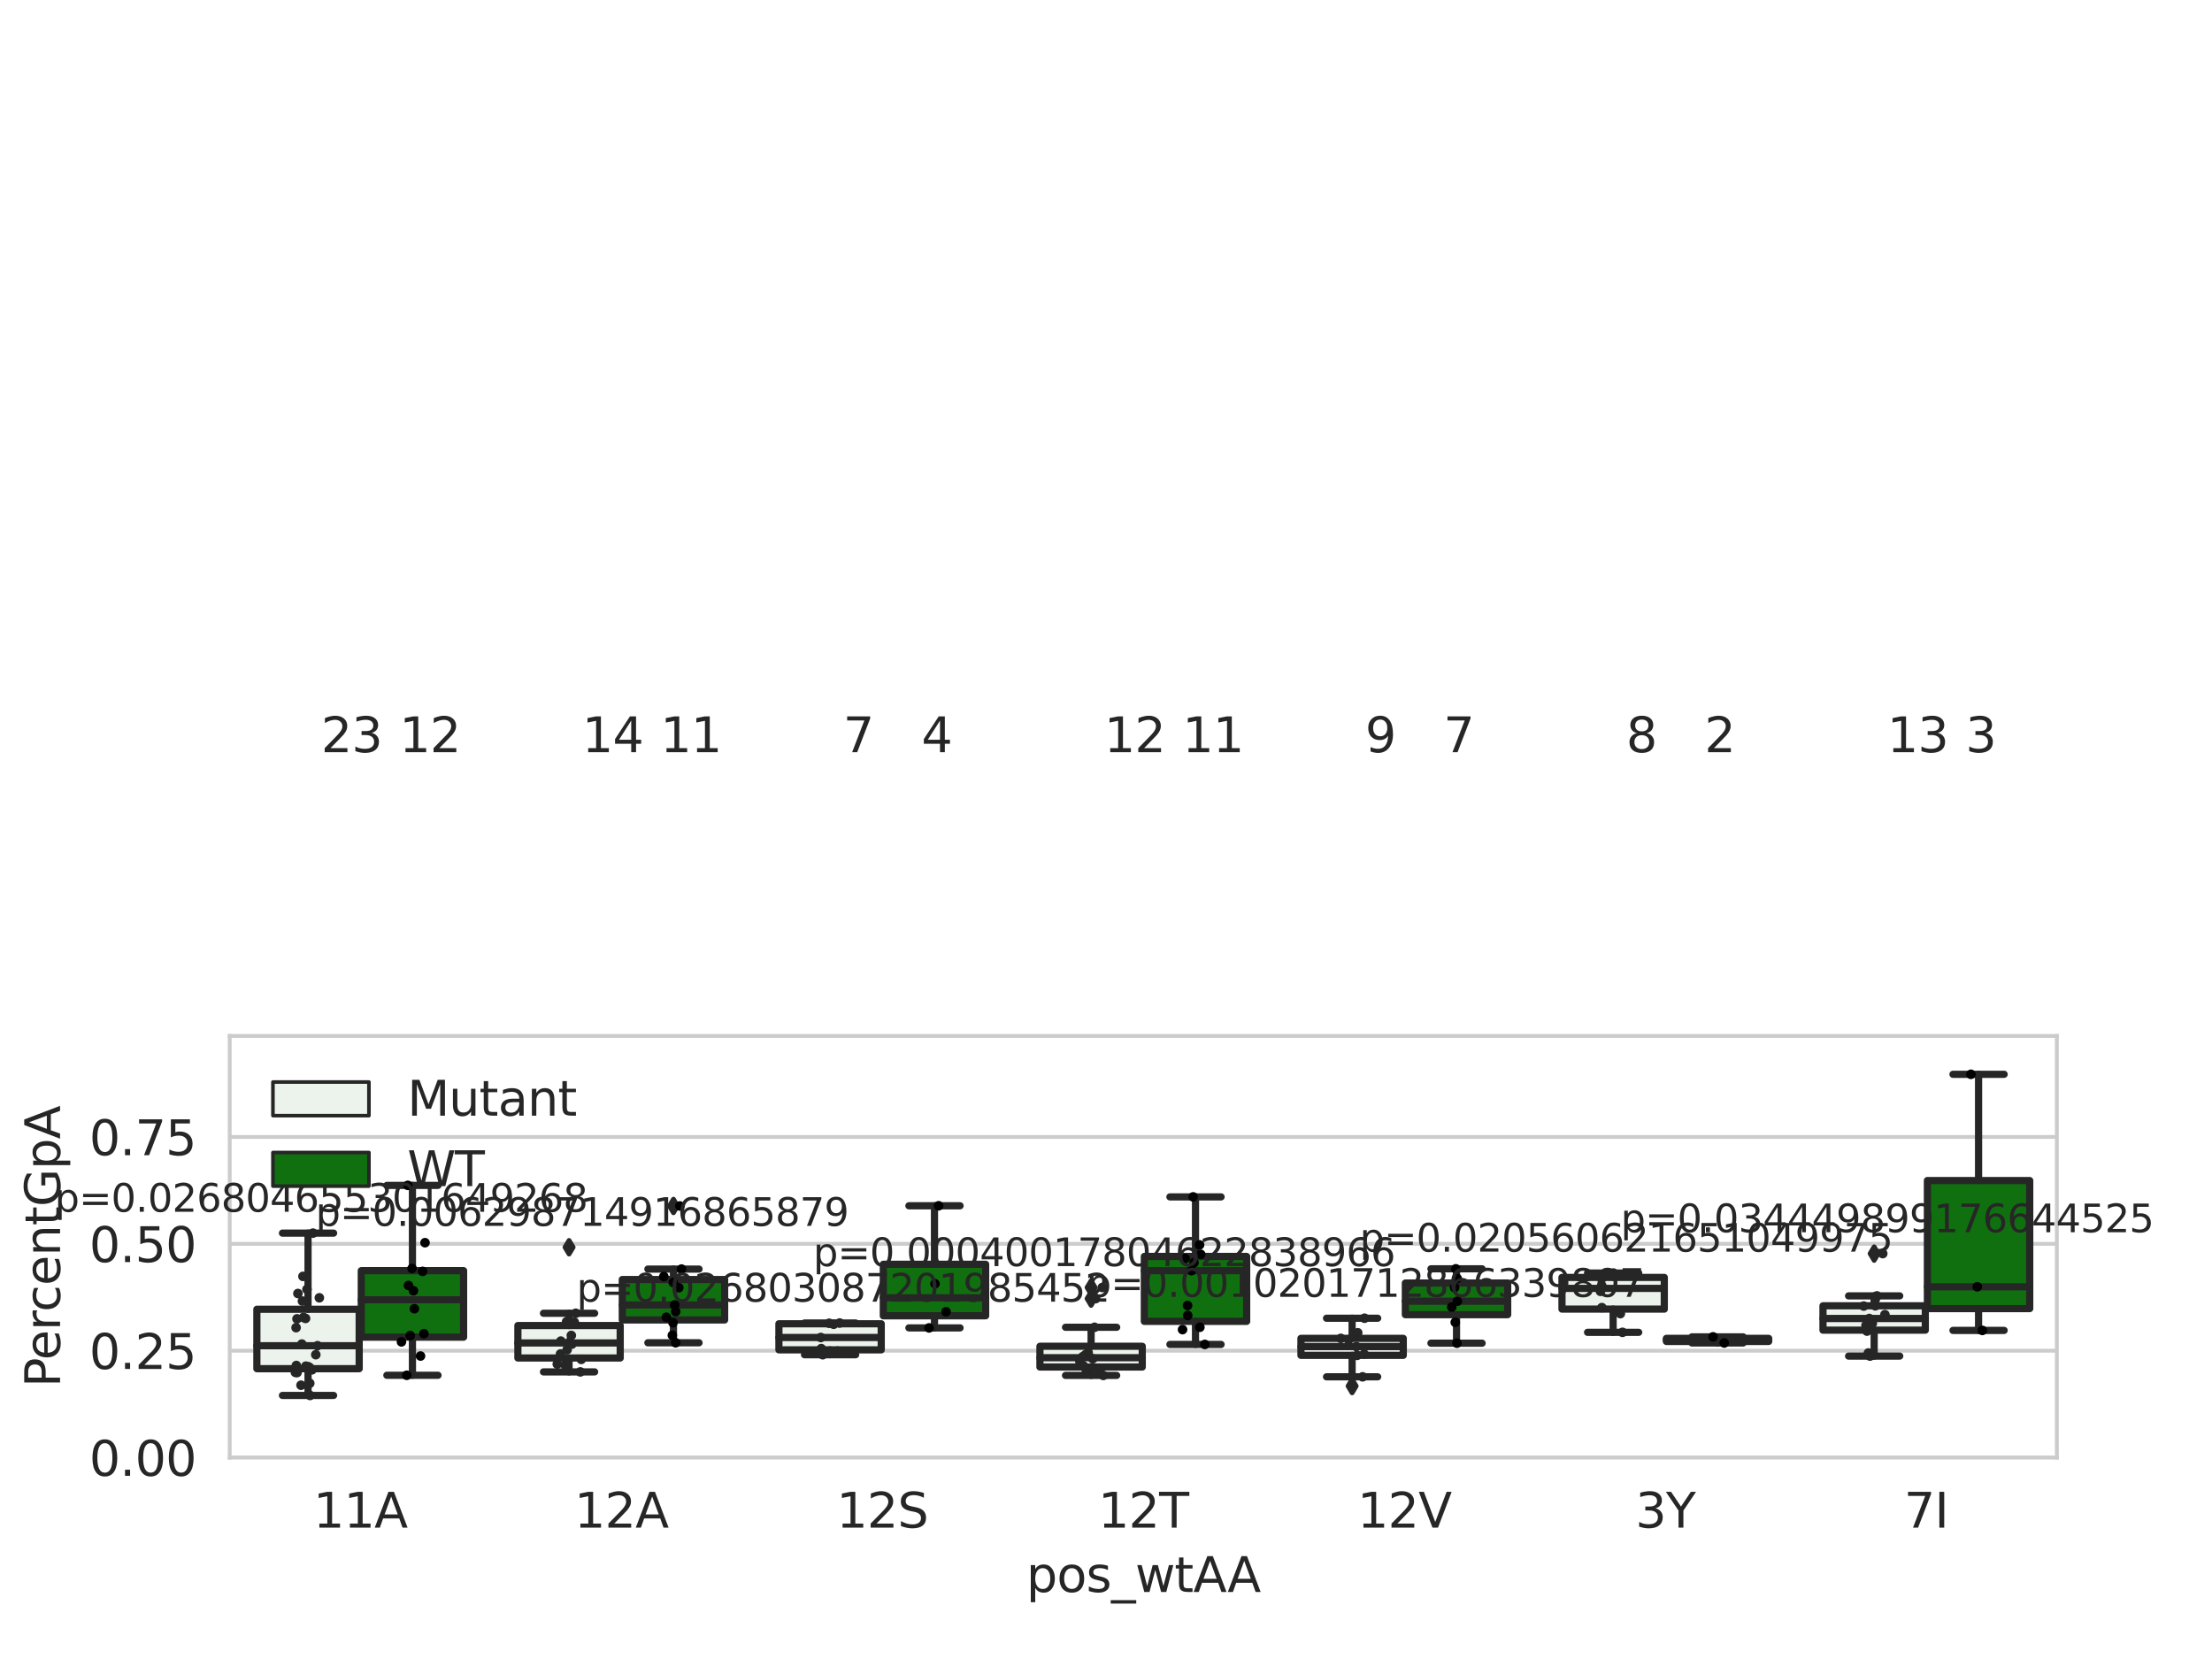 <?xml version="1.0" encoding="utf-8" standalone="no"?>
<!DOCTYPE svg PUBLIC "-//W3C//DTD SVG 1.1//EN"
  "http://www.w3.org/Graphics/SVG/1.1/DTD/svg11.dtd">
<svg xmlns:xlink="http://www.w3.org/1999/xlink" width="460.8pt" height="345.6pt" viewBox="0 0 460.8 345.6" xmlns="http://www.w3.org/2000/svg" version="1.1">
 <defs>
  <style type="text/css">*{stroke-linejoin: round; stroke-linecap: butt}</style>
 </defs>
 <g id="figure_1">
  <g id="patch_1">
   <path d="M 0 345.6 
L 460.8 345.6 
L 460.8 0 
L 0 0 
z
" style="fill: #ffffff"/>
  </g>
  <g id="axes_1">
   <g id="patch_2">
    <path d="M 47.856 303.64 
L 428.483 303.64 
L 428.483 215.812 
L 47.856 215.812 
z
" style="fill: #ffffff"/>
   </g>
   <g id="matplotlib.axis_1">
    <g id="xtick_1">
     <g id="text_1">
      <!-- 11A -->
      <g style="fill: #262626" transform="translate(65.261 318.238)scale(0.1 -0.1)">
       <defs>
        <path id="DejaVuSans-31" d="M 794 531 
L 1825 531 
L 1825 4091 
L 703 3866 
L 703 4441 
L 1819 4666 
L 2450 4666 
L 2450 531 
L 3481 531 
L 3481 0 
L 794 0 
L 794 531 
z
" transform="scale(0.016)"/>
        <path id="DejaVuSans-41" d="M 2188 4044 
L 1331 1722 
L 3047 1722 
L 2188 4044 
z
M 1831 4666 
L 2547 4666 
L 4325 0 
L 3669 0 
L 3244 1197 
L 1141 1197 
L 716 0 
L 50 0 
L 1831 4666 
z
" transform="scale(0.016)"/>
       </defs>
       <use xlink:href="#DejaVuSans-31"/>
       <use xlink:href="#DejaVuSans-31" x="63.623"/>
       <use xlink:href="#DejaVuSans-41" x="127.246"/>
      </g>
     </g>
    </g>
    <g id="xtick_2">
     <g id="text_2">
      <!-- 12A -->
      <g style="fill: #262626" transform="translate(119.636 318.238)scale(0.1 -0.1)">
       <defs>
        <path id="DejaVuSans-32" d="M 1228 531 
L 3431 531 
L 3431 0 
L 469 0 
L 469 531 
Q 828 903 1448 1529 
Q 2069 2156 2228 2338 
Q 2531 2678 2651 2914 
Q 2772 3150 2772 3378 
Q 2772 3750 2511 3984 
Q 2250 4219 1831 4219 
Q 1534 4219 1204 4116 
Q 875 4013 500 3803 
L 500 4441 
Q 881 4594 1212 4672 
Q 1544 4750 1819 4750 
Q 2544 4750 2975 4387 
Q 3406 4025 3406 3419 
Q 3406 3131 3298 2873 
Q 3191 2616 2906 2266 
Q 2828 2175 2409 1742 
Q 1991 1309 1228 531 
z
" transform="scale(0.016)"/>
       </defs>
       <use xlink:href="#DejaVuSans-31"/>
       <use xlink:href="#DejaVuSans-32" x="63.623"/>
       <use xlink:href="#DejaVuSans-41" x="127.246"/>
      </g>
     </g>
    </g>
    <g id="xtick_3">
     <g id="text_3">
      <!-- 12S -->
      <g style="fill: #262626" transform="translate(174.258 318.238)scale(0.1 -0.1)">
       <defs>
        <path id="DejaVuSans-53" d="M 3425 4513 
L 3425 3897 
Q 3066 4069 2747 4153 
Q 2428 4238 2131 4238 
Q 1616 4238 1336 4038 
Q 1056 3838 1056 3469 
Q 1056 3159 1242 3001 
Q 1428 2844 1947 2747 
L 2328 2669 
Q 3034 2534 3370 2195 
Q 3706 1856 3706 1288 
Q 3706 609 3251 259 
Q 2797 -91 1919 -91 
Q 1588 -91 1214 -16 
Q 841 59 441 206 
L 441 856 
Q 825 641 1194 531 
Q 1563 422 1919 422 
Q 2459 422 2753 634 
Q 3047 847 3047 1241 
Q 3047 1584 2836 1778 
Q 2625 1972 2144 2069 
L 1759 2144 
Q 1053 2284 737 2584 
Q 422 2884 422 3419 
Q 422 4038 858 4394 
Q 1294 4750 2059 4750 
Q 2388 4750 2728 4690 
Q 3069 4631 3425 4513 
z
" transform="scale(0.016)"/>
       </defs>
       <use xlink:href="#DejaVuSans-31"/>
       <use xlink:href="#DejaVuSans-32" x="63.623"/>
       <use xlink:href="#DejaVuSans-53" x="127.246"/>
      </g>
     </g>
    </g>
    <g id="xtick_4">
     <g id="text_4">
      <!-- 12T -->
      <g style="fill: #262626" transform="translate(228.753 318.238)scale(0.1 -0.1)">
       <defs>
        <path id="DejaVuSans-54" d="M -19 4666 
L 3928 4666 
L 3928 4134 
L 2272 4134 
L 2272 0 
L 1638 0 
L 1638 4134 
L -19 4134 
L -19 4666 
z
" transform="scale(0.016)"/>
       </defs>
       <use xlink:href="#DejaVuSans-31"/>
       <use xlink:href="#DejaVuSans-32" x="63.623"/>
       <use xlink:href="#DejaVuSans-54" x="127.246"/>
      </g>
     </g>
    </g>
    <g id="xtick_5">
     <g id="text_5">
      <!-- 12V -->
      <g style="fill: #262626" transform="translate(282.762 318.238)scale(0.1 -0.1)">
       <defs>
        <path id="DejaVuSans-56" d="M 1831 0 
L 50 4666 
L 709 4666 
L 2188 738 
L 3669 4666 
L 4325 4666 
L 2547 0 
L 1831 0 
z
" transform="scale(0.016)"/>
       </defs>
       <use xlink:href="#DejaVuSans-31"/>
       <use xlink:href="#DejaVuSans-32" x="63.623"/>
       <use xlink:href="#DejaVuSans-56" x="127.246"/>
      </g>
     </g>
    </g>
    <g id="xtick_6">
     <g id="text_6">
      <!-- 3Y -->
      <g style="fill: #262626" transform="translate(340.685 318.238)scale(0.1 -0.1)">
       <defs>
        <path id="DejaVuSans-33" d="M 2597 2516 
Q 3050 2419 3304 2112 
Q 3559 1806 3559 1356 
Q 3559 666 3084 287 
Q 2609 -91 1734 -91 
Q 1441 -91 1130 -33 
Q 819 25 488 141 
L 488 750 
Q 750 597 1062 519 
Q 1375 441 1716 441 
Q 2309 441 2620 675 
Q 2931 909 2931 1356 
Q 2931 1769 2642 2001 
Q 2353 2234 1838 2234 
L 1294 2234 
L 1294 2753 
L 1863 2753 
Q 2328 2753 2575 2939 
Q 2822 3125 2822 3475 
Q 2822 3834 2567 4026 
Q 2313 4219 1838 4219 
Q 1578 4219 1281 4162 
Q 984 4106 628 3988 
L 628 4550 
Q 988 4650 1302 4700 
Q 1616 4750 1894 4750 
Q 2613 4750 3031 4423 
Q 3450 4097 3450 3541 
Q 3450 3153 3228 2886 
Q 3006 2619 2597 2516 
z
" transform="scale(0.016)"/>
        <path id="DejaVuSans-59" d="M -13 4666 
L 666 4666 
L 1959 2747 
L 3244 4666 
L 3922 4666 
L 2272 2222 
L 2272 0 
L 1638 0 
L 1638 2222 
L -13 4666 
z
" transform="scale(0.016)"/>
       </defs>
       <use xlink:href="#DejaVuSans-33"/>
       <use xlink:href="#DejaVuSans-59" x="63.623"/>
      </g>
     </g>
    </g>
    <g id="xtick_7">
     <g id="text_7">
      <!-- 7I -->
      <g style="fill: #262626" transform="translate(396.639 318.238)scale(0.1 -0.1)">
       <defs>
        <path id="DejaVuSans-37" d="M 525 4666 
L 3525 4666 
L 3525 4397 
L 1831 0 
L 1172 0 
L 2766 4134 
L 525 4134 
L 525 4666 
z
" transform="scale(0.016)"/>
        <path id="DejaVuSans-49" d="M 628 4666 
L 1259 4666 
L 1259 0 
L 628 0 
L 628 4666 
z
" transform="scale(0.016)"/>
       </defs>
       <use xlink:href="#DejaVuSans-37"/>
       <use xlink:href="#DejaVuSans-49" x="63.623"/>
      </g>
     </g>
    </g>
    <g id="text_8">
     <!-- pos_wtAA -->
     <g style="fill: #262626" transform="translate(213.804 331.638)scale(0.1 -0.1)">
      <defs>
       <path id="DejaVuSans-70" d="M 1159 525 
L 1159 -1331 
L 581 -1331 
L 581 3500 
L 1159 3500 
L 1159 2969 
Q 1341 3281 1617 3432 
Q 1894 3584 2278 3584 
Q 2916 3584 3314 3078 
Q 3713 2572 3713 1747 
Q 3713 922 3314 415 
Q 2916 -91 2278 -91 
Q 1894 -91 1617 61 
Q 1341 213 1159 525 
z
M 3116 1747 
Q 3116 2381 2855 2742 
Q 2594 3103 2138 3103 
Q 1681 3103 1420 2742 
Q 1159 2381 1159 1747 
Q 1159 1113 1420 752 
Q 1681 391 2138 391 
Q 2594 391 2855 752 
Q 3116 1113 3116 1747 
z
" transform="scale(0.016)"/>
       <path id="DejaVuSans-6f" d="M 1959 3097 
Q 1497 3097 1228 2736 
Q 959 2375 959 1747 
Q 959 1119 1226 758 
Q 1494 397 1959 397 
Q 2419 397 2687 759 
Q 2956 1122 2956 1747 
Q 2956 2369 2687 2733 
Q 2419 3097 1959 3097 
z
M 1959 3584 
Q 2709 3584 3137 3096 
Q 3566 2609 3566 1747 
Q 3566 888 3137 398 
Q 2709 -91 1959 -91 
Q 1206 -91 779 398 
Q 353 888 353 1747 
Q 353 2609 779 3096 
Q 1206 3584 1959 3584 
z
" transform="scale(0.016)"/>
       <path id="DejaVuSans-73" d="M 2834 3397 
L 2834 2853 
Q 2591 2978 2328 3040 
Q 2066 3103 1784 3103 
Q 1356 3103 1142 2972 
Q 928 2841 928 2578 
Q 928 2378 1081 2264 
Q 1234 2150 1697 2047 
L 1894 2003 
Q 2506 1872 2764 1633 
Q 3022 1394 3022 966 
Q 3022 478 2636 193 
Q 2250 -91 1575 -91 
Q 1294 -91 989 -36 
Q 684 19 347 128 
L 347 722 
Q 666 556 975 473 
Q 1284 391 1588 391 
Q 1994 391 2212 530 
Q 2431 669 2431 922 
Q 2431 1156 2273 1281 
Q 2116 1406 1581 1522 
L 1381 1569 
Q 847 1681 609 1914 
Q 372 2147 372 2553 
Q 372 3047 722 3315 
Q 1072 3584 1716 3584 
Q 2034 3584 2315 3537 
Q 2597 3491 2834 3397 
z
" transform="scale(0.016)"/>
       <path id="DejaVuSans-5f" d="M 3263 -1063 
L 3263 -1509 
L -63 -1509 
L -63 -1063 
L 3263 -1063 
z
" transform="scale(0.016)"/>
       <path id="DejaVuSans-77" d="M 269 3500 
L 844 3500 
L 1563 769 
L 2278 3500 
L 2956 3500 
L 3675 769 
L 4391 3500 
L 4966 3500 
L 4050 0 
L 3372 0 
L 2619 2869 
L 1863 0 
L 1184 0 
L 269 3500 
z
" transform="scale(0.016)"/>
       <path id="DejaVuSans-74" d="M 1172 4494 
L 1172 3500 
L 2356 3500 
L 2356 3053 
L 1172 3053 
L 1172 1153 
Q 1172 725 1289 603 
Q 1406 481 1766 481 
L 2356 481 
L 2356 0 
L 1766 0 
Q 1100 0 847 248 
Q 594 497 594 1153 
L 594 3053 
L 172 3053 
L 172 3500 
L 594 3500 
L 594 4494 
L 1172 4494 
z
" transform="scale(0.016)"/>
      </defs>
      <use xlink:href="#DejaVuSans-70"/>
      <use xlink:href="#DejaVuSans-6f" x="63.477"/>
      <use xlink:href="#DejaVuSans-73" x="124.658"/>
      <use xlink:href="#DejaVuSans-5f" x="176.758"/>
      <use xlink:href="#DejaVuSans-77" x="226.758"/>
      <use xlink:href="#DejaVuSans-74" x="308.545"/>
      <use xlink:href="#DejaVuSans-41" x="347.754"/>
      <use xlink:href="#DejaVuSans-41" x="418.912"/>
     </g>
    </g>
   </g>
   <g id="matplotlib.axis_2">
    <g id="ytick_1">
     <g id="line2d_1">
      <path d="M 47.856 303.64 
L 428.483 303.64 
" clip-path="url(#p25de7a66e7)" style="fill: none; stroke: #cccccc; stroke-width: 0.8; stroke-linecap: round"/>
     </g>
     <g id="text_9">
      <!-- 0.00 -->
      <g style="fill: #262626" transform="translate(18.59 307.439)scale(0.1 -0.1)">
       <defs>
        <path id="DejaVuSans-30" d="M 2034 4250 
Q 1547 4250 1301 3770 
Q 1056 3291 1056 2328 
Q 1056 1369 1301 889 
Q 1547 409 2034 409 
Q 2525 409 2770 889 
Q 3016 1369 3016 2328 
Q 3016 3291 2770 3770 
Q 2525 4250 2034 4250 
z
M 2034 4750 
Q 2819 4750 3233 4129 
Q 3647 3509 3647 2328 
Q 3647 1150 3233 529 
Q 2819 -91 2034 -91 
Q 1250 -91 836 529 
Q 422 1150 422 2328 
Q 422 3509 836 4129 
Q 1250 4750 2034 4750 
z
" transform="scale(0.016)"/>
        <path id="DejaVuSans-2e" d="M 684 794 
L 1344 794 
L 1344 0 
L 684 0 
L 684 794 
z
" transform="scale(0.016)"/>
       </defs>
       <use xlink:href="#DejaVuSans-30"/>
       <use xlink:href="#DejaVuSans-2e" x="63.623"/>
       <use xlink:href="#DejaVuSans-30" x="95.41"/>
       <use xlink:href="#DejaVuSans-30" x="159.033"/>
      </g>
     </g>
    </g>
    <g id="ytick_2">
     <g id="line2d_2">
      <path d="M 47.856 281.376 
L 428.483 281.376 
" clip-path="url(#p25de7a66e7)" style="fill: none; stroke: #cccccc; stroke-width: 0.8; stroke-linecap: round"/>
     </g>
     <g id="text_10">
      <!-- 0.25 -->
      <g style="fill: #262626" transform="translate(18.59 285.176)scale(0.1 -0.1)">
       <defs>
        <path id="DejaVuSans-35" d="M 691 4666 
L 3169 4666 
L 3169 4134 
L 1269 4134 
L 1269 2991 
Q 1406 3038 1543 3061 
Q 1681 3084 1819 3084 
Q 2600 3084 3056 2656 
Q 3513 2228 3513 1497 
Q 3513 744 3044 326 
Q 2575 -91 1722 -91 
Q 1428 -91 1123 -41 
Q 819 9 494 109 
L 494 744 
Q 775 591 1075 516 
Q 1375 441 1709 441 
Q 2250 441 2565 725 
Q 2881 1009 2881 1497 
Q 2881 1984 2565 2268 
Q 2250 2553 1709 2553 
Q 1456 2553 1204 2497 
Q 953 2441 691 2322 
L 691 4666 
z
" transform="scale(0.016)"/>
       </defs>
       <use xlink:href="#DejaVuSans-30"/>
       <use xlink:href="#DejaVuSans-2e" x="63.623"/>
       <use xlink:href="#DejaVuSans-32" x="95.41"/>
       <use xlink:href="#DejaVuSans-35" x="159.033"/>
      </g>
     </g>
    </g>
    <g id="ytick_3">
     <g id="line2d_3">
      <path d="M 47.856 259.113 
L 428.483 259.113 
" clip-path="url(#p25de7a66e7)" style="fill: none; stroke: #cccccc; stroke-width: 0.8; stroke-linecap: round"/>
     </g>
     <g id="text_11">
      <!-- 0.50 -->
      <g style="fill: #262626" transform="translate(18.59 262.912)scale(0.1 -0.1)">
       <use xlink:href="#DejaVuSans-30"/>
       <use xlink:href="#DejaVuSans-2e" x="63.623"/>
       <use xlink:href="#DejaVuSans-35" x="95.41"/>
       <use xlink:href="#DejaVuSans-30" x="159.033"/>
      </g>
     </g>
    </g>
    <g id="ytick_4">
     <g id="line2d_4">
      <path d="M 47.856 236.849 
L 428.483 236.849 
" clip-path="url(#p25de7a66e7)" style="fill: none; stroke: #cccccc; stroke-width: 0.8; stroke-linecap: round"/>
     </g>
     <g id="text_12">
      <!-- 0.75 -->
      <g style="fill: #262626" transform="translate(18.59 240.648)scale(0.1 -0.1)">
       <use xlink:href="#DejaVuSans-30"/>
       <use xlink:href="#DejaVuSans-2e" x="63.623"/>
       <use xlink:href="#DejaVuSans-37" x="95.41"/>
       <use xlink:href="#DejaVuSans-35" x="159.033"/>
      </g>
     </g>
    </g>
    <g id="text_13">
     <!-- PercentGpA -->
     <g style="fill: #262626" transform="translate(12.511 289.002)rotate(-90)scale(0.1 -0.1)">
      <defs>
       <path id="DejaVuSans-50" d="M 1259 4147 
L 1259 2394 
L 2053 2394 
Q 2494 2394 2734 2622 
Q 2975 2850 2975 3272 
Q 2975 3691 2734 3919 
Q 2494 4147 2053 4147 
L 1259 4147 
z
M 628 4666 
L 2053 4666 
Q 2838 4666 3239 4311 
Q 3641 3956 3641 3272 
Q 3641 2581 3239 2228 
Q 2838 1875 2053 1875 
L 1259 1875 
L 1259 0 
L 628 0 
L 628 4666 
z
" transform="scale(0.016)"/>
       <path id="DejaVuSans-65" d="M 3597 1894 
L 3597 1613 
L 953 1613 
Q 991 1019 1311 708 
Q 1631 397 2203 397 
Q 2534 397 2845 478 
Q 3156 559 3463 722 
L 3463 178 
Q 3153 47 2828 -22 
Q 2503 -91 2169 -91 
Q 1331 -91 842 396 
Q 353 884 353 1716 
Q 353 2575 817 3079 
Q 1281 3584 2069 3584 
Q 2775 3584 3186 3129 
Q 3597 2675 3597 1894 
z
M 3022 2063 
Q 3016 2534 2758 2815 
Q 2500 3097 2075 3097 
Q 1594 3097 1305 2825 
Q 1016 2553 972 2059 
L 3022 2063 
z
" transform="scale(0.016)"/>
       <path id="DejaVuSans-72" d="M 2631 2963 
Q 2534 3019 2420 3045 
Q 2306 3072 2169 3072 
Q 1681 3072 1420 2755 
Q 1159 2438 1159 1844 
L 1159 0 
L 581 0 
L 581 3500 
L 1159 3500 
L 1159 2956 
Q 1341 3275 1631 3429 
Q 1922 3584 2338 3584 
Q 2397 3584 2469 3576 
Q 2541 3569 2628 3553 
L 2631 2963 
z
" transform="scale(0.016)"/>
       <path id="DejaVuSans-63" d="M 3122 3366 
L 3122 2828 
Q 2878 2963 2633 3030 
Q 2388 3097 2138 3097 
Q 1578 3097 1268 2742 
Q 959 2388 959 1747 
Q 959 1106 1268 751 
Q 1578 397 2138 397 
Q 2388 397 2633 464 
Q 2878 531 3122 666 
L 3122 134 
Q 2881 22 2623 -34 
Q 2366 -91 2075 -91 
Q 1284 -91 818 406 
Q 353 903 353 1747 
Q 353 2603 823 3093 
Q 1294 3584 2113 3584 
Q 2378 3584 2631 3529 
Q 2884 3475 3122 3366 
z
" transform="scale(0.016)"/>
       <path id="DejaVuSans-6e" d="M 3513 2113 
L 3513 0 
L 2938 0 
L 2938 2094 
Q 2938 2591 2744 2837 
Q 2550 3084 2163 3084 
Q 1697 3084 1428 2787 
Q 1159 2491 1159 1978 
L 1159 0 
L 581 0 
L 581 3500 
L 1159 3500 
L 1159 2956 
Q 1366 3272 1645 3428 
Q 1925 3584 2291 3584 
Q 2894 3584 3203 3211 
Q 3513 2838 3513 2113 
z
" transform="scale(0.016)"/>
       <path id="DejaVuSans-47" d="M 3809 666 
L 3809 1919 
L 2778 1919 
L 2778 2438 
L 4434 2438 
L 4434 434 
Q 4069 175 3628 42 
Q 3188 -91 2688 -91 
Q 1594 -91 976 548 
Q 359 1188 359 2328 
Q 359 3472 976 4111 
Q 1594 4750 2688 4750 
Q 3144 4750 3555 4637 
Q 3966 4525 4313 4306 
L 4313 3634 
Q 3963 3931 3569 4081 
Q 3175 4231 2741 4231 
Q 1884 4231 1454 3753 
Q 1025 3275 1025 2328 
Q 1025 1384 1454 906 
Q 1884 428 2741 428 
Q 3075 428 3337 486 
Q 3600 544 3809 666 
z
" transform="scale(0.016)"/>
      </defs>
      <use xlink:href="#DejaVuSans-50"/>
      <use xlink:href="#DejaVuSans-65" x="56.678"/>
      <use xlink:href="#DejaVuSans-72" x="118.201"/>
      <use xlink:href="#DejaVuSans-63" x="157.064"/>
      <use xlink:href="#DejaVuSans-65" x="212.045"/>
      <use xlink:href="#DejaVuSans-6e" x="273.568"/>
      <use xlink:href="#DejaVuSans-74" x="336.947"/>
      <use xlink:href="#DejaVuSans-47" x="376.156"/>
      <use xlink:href="#DejaVuSans-70" x="453.646"/>
      <use xlink:href="#DejaVuSans-41" x="517.123"/>
     </g>
    </g>
   </g>
   <g id="patch_3">
    <path d="M 53.511 285.124 
L 74.826 285.124 
L 74.826 272.743 
L 53.511 272.743 
L 53.511 285.124 
z
" clip-path="url(#p25de7a66e7)" style="fill: #ecf2ec; stroke: #262626; stroke-width: 1.5; stroke-linejoin: miter"/>
   </g>
   <g id="patch_4">
    <path d="M 75.261 278.552 
L 96.576 278.552 
L 96.576 264.702 
L 75.261 264.702 
L 75.261 278.552 
z
" clip-path="url(#p25de7a66e7)" style="fill: #107010; stroke: #262626; stroke-width: 1.5; stroke-linejoin: miter"/>
   </g>
   <g id="patch_5">
    <path d="M 107.886 282.898 
L 129.201 282.898 
L 129.201 276.134 
L 107.886 276.134 
L 107.886 282.898 
z
" clip-path="url(#p25de7a66e7)" style="fill: #ecf2ec; stroke: #262626; stroke-width: 1.5; stroke-linejoin: miter"/>
   </g>
   <g id="patch_6">
    <path d="M 129.636 274.974 
L 150.952 274.974 
L 150.952 266.547 
L 129.636 266.547 
L 129.636 274.974 
z
" clip-path="url(#p25de7a66e7)" style="fill: #107010; stroke: #262626; stroke-width: 1.5; stroke-linejoin: miter"/>
   </g>
   <g id="patch_7">
    <path d="M 162.262 281.2 
L 183.577 281.2 
L 183.577 275.763 
L 162.262 275.763 
L 162.262 281.2 
z
" clip-path="url(#p25de7a66e7)" style="fill: #ecf2ec; stroke: #262626; stroke-width: 1.5; stroke-linejoin: miter"/>
   </g>
   <g id="patch_8">
    <path d="M 184.012 274.102 
L 205.327 274.102 
L 205.327 263.371 
L 184.012 263.371 
L 184.012 274.102 
z
" clip-path="url(#p25de7a66e7)" style="fill: #107010; stroke: #262626; stroke-width: 1.5; stroke-linejoin: miter"/>
   </g>
   <g id="patch_9">
    <path d="M 216.637 284.779 
L 237.952 284.779 
L 237.952 280.454 
L 216.637 280.454 
L 216.637 284.779 
z
" clip-path="url(#p25de7a66e7)" style="fill: #ecf2ec; stroke: #262626; stroke-width: 1.5; stroke-linejoin: miter"/>
   </g>
   <g id="patch_10">
    <path d="M 238.387 275.266 
L 259.702 275.266 
L 259.702 261.74 
L 238.387 261.74 
L 238.387 275.266 
z
" clip-path="url(#p25de7a66e7)" style="fill: #107010; stroke: #262626; stroke-width: 1.5; stroke-linejoin: miter"/>
   </g>
   <g id="patch_11">
    <path d="M 271.012 282.343 
L 292.327 282.343 
L 292.327 278.804 
L 271.012 278.804 
L 271.012 282.343 
z
" clip-path="url(#p25de7a66e7)" style="fill: #ecf2ec; stroke: #262626; stroke-width: 1.5; stroke-linejoin: miter"/>
   </g>
   <g id="patch_12">
    <path d="M 292.762 273.871 
L 314.078 273.871 
L 314.078 267.281 
L 292.762 267.281 
L 292.762 273.871 
z
" clip-path="url(#p25de7a66e7)" style="fill: #107010; stroke: #262626; stroke-width: 1.5; stroke-linejoin: miter"/>
   </g>
   <g id="patch_13">
    <path d="M 325.388 272.713 
L 346.703 272.713 
L 346.703 266.11 
L 325.388 266.11 
L 325.388 272.713 
z
" clip-path="url(#p25de7a66e7)" style="fill: #ecf2ec; stroke: #262626; stroke-width: 1.5; stroke-linejoin: miter"/>
   </g>
   <g id="patch_14">
    <path d="M 347.138 279.447 
L 368.453 279.447 
L 368.453 278.809 
L 347.138 278.809 
L 347.138 279.447 
z
" clip-path="url(#p25de7a66e7)" style="fill: #107010; stroke: #262626; stroke-width: 1.5; stroke-linejoin: miter"/>
   </g>
   <g id="patch_15">
    <path d="M 379.763 277.096 
L 401.078 277.096 
L 401.078 272.025 
L 379.763 272.025 
L 379.763 277.096 
z
" clip-path="url(#p25de7a66e7)" style="fill: #ecf2ec; stroke: #262626; stroke-width: 1.5; stroke-linejoin: miter"/>
   </g>
   <g id="patch_16">
    <path d="M 401.513 272.605 
L 422.828 272.605 
L 422.828 245.928 
L 401.513 245.928 
L 401.513 272.605 
z
" clip-path="url(#p25de7a66e7)" style="fill: #107010; stroke: #262626; stroke-width: 1.5; stroke-linejoin: miter"/>
   </g>
   <g id="patch_17">
    <path d="M 75.044 303.64 
L 75.044 303.64 
L 75.044 303.64 
L 75.044 303.64 
z
" clip-path="url(#p25de7a66e7)" style="fill: #ecf2ec; stroke: #262626; stroke-width: 0.75; stroke-linejoin: miter"/>
   </g>
   <g id="patch_18">
    <path d="M 75.044 303.64 
L 75.044 303.64 
L 75.044 303.64 
L 75.044 303.64 
z
" clip-path="url(#p25de7a66e7)" style="fill: #107010; stroke: #262626; stroke-width: 0.75; stroke-linejoin: miter"/>
   </g>
   <g id="PathCollection_1"/>
   <g id="PathCollection_2"/>
   <g id="line2d_5">
    <path d="M 64.169 285.124 
L 64.169 290.694 
" clip-path="url(#p25de7a66e7)" style="fill: none; stroke: #262626; stroke-width: 1.5; stroke-linecap: round"/>
   </g>
   <g id="line2d_6">
    <path d="M 64.169 272.743 
L 64.169 256.881 
" clip-path="url(#p25de7a66e7)" style="fill: none; stroke: #262626; stroke-width: 1.5; stroke-linecap: round"/>
   </g>
   <g id="line2d_7">
    <path d="M 58.84 290.694 
L 69.497 290.694 
" clip-path="url(#p25de7a66e7)" style="fill: none; stroke: #262626; stroke-width: 1.5; stroke-linecap: round"/>
   </g>
   <g id="line2d_8">
    <path d="M 58.84 256.881 
L 69.497 256.881 
" clip-path="url(#p25de7a66e7)" style="fill: none; stroke: #262626; stroke-width: 1.5; stroke-linecap: round"/>
   </g>
   <g id="line2d_9"/>
   <g id="line2d_10">
    <path d="M 85.919 278.552 
L 85.919 286.496 
" clip-path="url(#p25de7a66e7)" style="fill: none; stroke: #262626; stroke-width: 1.5; stroke-linecap: round"/>
   </g>
   <g id="line2d_11">
    <path d="M 85.919 264.702 
L 85.919 246.935 
" clip-path="url(#p25de7a66e7)" style="fill: none; stroke: #262626; stroke-width: 1.5; stroke-linecap: round"/>
   </g>
   <g id="line2d_12">
    <path d="M 80.59 286.496 
L 91.247 286.496 
" clip-path="url(#p25de7a66e7)" style="fill: none; stroke: #262626; stroke-width: 1.5; stroke-linecap: round"/>
   </g>
   <g id="line2d_13">
    <path d="M 80.59 246.935 
L 91.247 246.935 
" clip-path="url(#p25de7a66e7)" style="fill: none; stroke: #262626; stroke-width: 1.5; stroke-linecap: round"/>
   </g>
   <g id="line2d_14"/>
   <g id="line2d_15">
    <path d="M 118.544 282.898 
L 118.544 285.79 
" clip-path="url(#p25de7a66e7)" style="fill: none; stroke: #262626; stroke-width: 1.5; stroke-linecap: round"/>
   </g>
   <g id="line2d_16">
    <path d="M 118.544 276.134 
L 118.544 273.575 
" clip-path="url(#p25de7a66e7)" style="fill: none; stroke: #262626; stroke-width: 1.5; stroke-linecap: round"/>
   </g>
   <g id="line2d_17">
    <path d="M 113.215 285.79 
L 123.873 285.79 
" clip-path="url(#p25de7a66e7)" style="fill: none; stroke: #262626; stroke-width: 1.5; stroke-linecap: round"/>
   </g>
   <g id="line2d_18">
    <path d="M 113.215 273.575 
L 123.873 273.575 
" clip-path="url(#p25de7a66e7)" style="fill: none; stroke: #262626; stroke-width: 1.5; stroke-linecap: round"/>
   </g>
   <g id="line2d_19">
    <defs>
     <path id="mc63ab0f12b" d="M -0 1.414 
L 0.849 0 
L 0 -1.414 
L -0.849 -0 
z
" style="stroke: #262626; stroke-linejoin: miter"/>
    </defs>
    <g clip-path="url(#p25de7a66e7)">
     <use xlink:href="#mc63ab0f12b" x="118.544" y="259.826" style="fill: #262626; stroke: #262626; stroke-linejoin: miter"/>
    </g>
   </g>
   <g id="line2d_20">
    <path d="M 140.294 274.974 
L 140.294 279.725 
" clip-path="url(#p25de7a66e7)" style="fill: none; stroke: #262626; stroke-width: 1.5; stroke-linecap: round"/>
   </g>
   <g id="line2d_21">
    <path d="M 140.294 266.547 
L 140.294 264.372 
" clip-path="url(#p25de7a66e7)" style="fill: none; stroke: #262626; stroke-width: 1.5; stroke-linecap: round"/>
   </g>
   <g id="line2d_22">
    <path d="M 134.965 279.725 
L 145.623 279.725 
" clip-path="url(#p25de7a66e7)" style="fill: none; stroke: #262626; stroke-width: 1.5; stroke-linecap: round"/>
   </g>
   <g id="line2d_23">
    <path d="M 134.965 264.372 
L 145.623 264.372 
" clip-path="url(#p25de7a66e7)" style="fill: none; stroke: #262626; stroke-width: 1.5; stroke-linecap: round"/>
   </g>
   <g id="line2d_24">
    <g clip-path="url(#p25de7a66e7)">
     <use xlink:href="#mc63ab0f12b" x="140.294" y="251.226" style="fill: #262626; stroke: #262626; stroke-linejoin: miter"/>
    </g>
   </g>
   <g id="line2d_25">
    <path d="M 172.919 281.2 
L 172.919 282.213 
" clip-path="url(#p25de7a66e7)" style="fill: none; stroke: #262626; stroke-width: 1.5; stroke-linecap: round"/>
   </g>
   <g id="line2d_26">
    <path d="M 172.919 275.763 
L 172.919 275.608 
" clip-path="url(#p25de7a66e7)" style="fill: none; stroke: #262626; stroke-width: 1.5; stroke-linecap: round"/>
   </g>
   <g id="line2d_27">
    <path d="M 167.59 282.213 
L 178.248 282.213 
" clip-path="url(#p25de7a66e7)" style="fill: none; stroke: #262626; stroke-width: 1.5; stroke-linecap: round"/>
   </g>
   <g id="line2d_28">
    <path d="M 167.59 275.608 
L 178.248 275.608 
" clip-path="url(#p25de7a66e7)" style="fill: none; stroke: #262626; stroke-width: 1.5; stroke-linecap: round"/>
   </g>
   <g id="line2d_29"/>
   <g id="line2d_30">
    <path d="M 194.669 274.102 
L 194.669 276.624 
" clip-path="url(#p25de7a66e7)" style="fill: none; stroke: #262626; stroke-width: 1.5; stroke-linecap: round"/>
   </g>
   <g id="line2d_31">
    <path d="M 194.669 263.371 
L 194.669 251.186 
" clip-path="url(#p25de7a66e7)" style="fill: none; stroke: #262626; stroke-width: 1.5; stroke-linecap: round"/>
   </g>
   <g id="line2d_32">
    <path d="M 189.341 276.624 
L 199.998 276.624 
" clip-path="url(#p25de7a66e7)" style="fill: none; stroke: #262626; stroke-width: 1.5; stroke-linecap: round"/>
   </g>
   <g id="line2d_33">
    <path d="M 189.341 251.186 
L 199.998 251.186 
" clip-path="url(#p25de7a66e7)" style="fill: none; stroke: #262626; stroke-width: 1.5; stroke-linecap: round"/>
   </g>
   <g id="line2d_34"/>
   <g id="line2d_35">
    <path d="M 227.295 284.779 
L 227.295 286.523 
" clip-path="url(#p25de7a66e7)" style="fill: none; stroke: #262626; stroke-width: 1.5; stroke-linecap: round"/>
   </g>
   <g id="line2d_36">
    <path d="M 227.295 280.454 
L 227.295 276.497 
" clip-path="url(#p25de7a66e7)" style="fill: none; stroke: #262626; stroke-width: 1.5; stroke-linecap: round"/>
   </g>
   <g id="line2d_37">
    <path d="M 221.966 286.523 
L 232.623 286.523 
" clip-path="url(#p25de7a66e7)" style="fill: none; stroke: #262626; stroke-width: 1.5; stroke-linecap: round"/>
   </g>
   <g id="line2d_38">
    <path d="M 221.966 276.497 
L 232.623 276.497 
" clip-path="url(#p25de7a66e7)" style="fill: none; stroke: #262626; stroke-width: 1.5; stroke-linecap: round"/>
   </g>
   <g id="line2d_39">
    <g clip-path="url(#p25de7a66e7)">
     <use xlink:href="#mc63ab0f12b" x="227.295" y="268.207" style="fill: #262626; stroke: #262626; stroke-linejoin: miter"/>
     <use xlink:href="#mc63ab0f12b" x="227.295" y="270.525" style="fill: #262626; stroke: #262626; stroke-linejoin: miter"/>
    </g>
   </g>
   <g id="line2d_40">
    <path d="M 249.045 275.266 
L 249.045 280.068 
" clip-path="url(#p25de7a66e7)" style="fill: none; stroke: #262626; stroke-width: 1.5; stroke-linecap: round"/>
   </g>
   <g id="line2d_41">
    <path d="M 249.045 261.74 
L 249.045 249.334 
" clip-path="url(#p25de7a66e7)" style="fill: none; stroke: #262626; stroke-width: 1.5; stroke-linecap: round"/>
   </g>
   <g id="line2d_42">
    <path d="M 243.716 280.068 
L 254.373 280.068 
" clip-path="url(#p25de7a66e7)" style="fill: none; stroke: #262626; stroke-width: 1.5; stroke-linecap: round"/>
   </g>
   <g id="line2d_43">
    <path d="M 243.716 249.334 
L 254.373 249.334 
" clip-path="url(#p25de7a66e7)" style="fill: none; stroke: #262626; stroke-width: 1.5; stroke-linecap: round"/>
   </g>
   <g id="line2d_44"/>
   <g id="line2d_45">
    <path d="M 281.67 282.343 
L 281.67 286.817 
" clip-path="url(#p25de7a66e7)" style="fill: none; stroke: #262626; stroke-width: 1.5; stroke-linecap: round"/>
   </g>
   <g id="line2d_46">
    <path d="M 281.67 278.804 
L 281.67 274.611 
" clip-path="url(#p25de7a66e7)" style="fill: none; stroke: #262626; stroke-width: 1.5; stroke-linecap: round"/>
   </g>
   <g id="line2d_47">
    <path d="M 276.341 286.817 
L 286.999 286.817 
" clip-path="url(#p25de7a66e7)" style="fill: none; stroke: #262626; stroke-width: 1.5; stroke-linecap: round"/>
   </g>
   <g id="line2d_48">
    <path d="M 276.341 274.611 
L 286.999 274.611 
" clip-path="url(#p25de7a66e7)" style="fill: none; stroke: #262626; stroke-width: 1.5; stroke-linecap: round"/>
   </g>
   <g id="line2d_49">
    <g clip-path="url(#p25de7a66e7)">
     <use xlink:href="#mc63ab0f12b" x="281.67" y="288.738" style="fill: #262626; stroke: #262626; stroke-linejoin: miter"/>
    </g>
   </g>
   <g id="line2d_50">
    <path d="M 303.42 273.871 
L 303.42 279.809 
" clip-path="url(#p25de7a66e7)" style="fill: none; stroke: #262626; stroke-width: 1.5; stroke-linecap: round"/>
   </g>
   <g id="line2d_51">
    <path d="M 303.42 267.281 
L 303.42 264.318 
" clip-path="url(#p25de7a66e7)" style="fill: none; stroke: #262626; stroke-width: 1.5; stroke-linecap: round"/>
   </g>
   <g id="line2d_52">
    <path d="M 298.091 279.809 
L 308.749 279.809 
" clip-path="url(#p25de7a66e7)" style="fill: none; stroke: #262626; stroke-width: 1.5; stroke-linecap: round"/>
   </g>
   <g id="line2d_53">
    <path d="M 298.091 264.318 
L 308.749 264.318 
" clip-path="url(#p25de7a66e7)" style="fill: none; stroke: #262626; stroke-width: 1.5; stroke-linecap: round"/>
   </g>
   <g id="line2d_54"/>
   <g id="line2d_55">
    <path d="M 336.045 272.713 
L 336.045 277.55 
" clip-path="url(#p25de7a66e7)" style="fill: none; stroke: #262626; stroke-width: 1.5; stroke-linecap: round"/>
   </g>
   <g id="line2d_56">
    <path d="M 336.045 266.11 
L 336.045 265.195 
" clip-path="url(#p25de7a66e7)" style="fill: none; stroke: #262626; stroke-width: 1.5; stroke-linecap: round"/>
   </g>
   <g id="line2d_57">
    <path d="M 330.716 277.55 
L 341.374 277.55 
" clip-path="url(#p25de7a66e7)" style="fill: none; stroke: #262626; stroke-width: 1.5; stroke-linecap: round"/>
   </g>
   <g id="line2d_58">
    <path d="M 330.716 265.195 
L 341.374 265.195 
" clip-path="url(#p25de7a66e7)" style="fill: none; stroke: #262626; stroke-width: 1.5; stroke-linecap: round"/>
   </g>
   <g id="line2d_59"/>
   <g id="line2d_60">
    <path d="M 357.795 279.447 
L 357.795 279.766 
" clip-path="url(#p25de7a66e7)" style="fill: none; stroke: #262626; stroke-width: 1.5; stroke-linecap: round"/>
   </g>
   <g id="line2d_61">
    <path d="M 357.795 278.809 
L 357.795 278.49 
" clip-path="url(#p25de7a66e7)" style="fill: none; stroke: #262626; stroke-width: 1.5; stroke-linecap: round"/>
   </g>
   <g id="line2d_62">
    <path d="M 352.467 279.766 
L 363.124 279.766 
" clip-path="url(#p25de7a66e7)" style="fill: none; stroke: #262626; stroke-width: 1.5; stroke-linecap: round"/>
   </g>
   <g id="line2d_63">
    <path d="M 352.467 278.49 
L 363.124 278.49 
" clip-path="url(#p25de7a66e7)" style="fill: none; stroke: #262626; stroke-width: 1.5; stroke-linecap: round"/>
   </g>
   <g id="line2d_64"/>
   <g id="line2d_65">
    <path d="M 390.421 277.096 
L 390.421 282.498 
" clip-path="url(#p25de7a66e7)" style="fill: none; stroke: #262626; stroke-width: 1.5; stroke-linecap: round"/>
   </g>
   <g id="line2d_66">
    <path d="M 390.421 272.025 
L 390.421 269.957 
" clip-path="url(#p25de7a66e7)" style="fill: none; stroke: #262626; stroke-width: 1.5; stroke-linecap: round"/>
   </g>
   <g id="line2d_67">
    <path d="M 385.092 282.498 
L 395.749 282.498 
" clip-path="url(#p25de7a66e7)" style="fill: none; stroke: #262626; stroke-width: 1.5; stroke-linecap: round"/>
   </g>
   <g id="line2d_68">
    <path d="M 385.092 269.957 
L 395.749 269.957 
" clip-path="url(#p25de7a66e7)" style="fill: none; stroke: #262626; stroke-width: 1.5; stroke-linecap: round"/>
   </g>
   <g id="line2d_69">
    <g clip-path="url(#p25de7a66e7)">
     <use xlink:href="#mc63ab0f12b" x="390.421" y="261.147" style="fill: #262626; stroke: #262626; stroke-linejoin: miter"/>
    </g>
   </g>
   <g id="line2d_70">
    <path d="M 412.171 272.605 
L 412.171 277.15 
" clip-path="url(#p25de7a66e7)" style="fill: none; stroke: #262626; stroke-width: 1.5; stroke-linecap: round"/>
   </g>
   <g id="line2d_71">
    <path d="M 412.171 245.928 
L 412.171 223.796 
" clip-path="url(#p25de7a66e7)" style="fill: none; stroke: #262626; stroke-width: 1.5; stroke-linecap: round"/>
   </g>
   <g id="line2d_72">
    <path d="M 406.842 277.15 
L 417.499 277.15 
" clip-path="url(#p25de7a66e7)" style="fill: none; stroke: #262626; stroke-width: 1.5; stroke-linecap: round"/>
   </g>
   <g id="line2d_73">
    <path d="M 406.842 223.796 
L 417.499 223.796 
" clip-path="url(#p25de7a66e7)" style="fill: none; stroke: #262626; stroke-width: 1.5; stroke-linecap: round"/>
   </g>
   <g id="line2d_74"/>
   <g id="line2d_75">
    <path d="M 53.511 280.337 
L 74.826 280.337 
" clip-path="url(#p25de7a66e7)" style="fill: none; stroke: #262626; stroke-width: 1.5; stroke-linecap: round"/>
   </g>
   <g id="line2d_76">
    <path d="M 75.261 270.761 
L 96.576 270.761 
" clip-path="url(#p25de7a66e7)" style="fill: none; stroke: #262626; stroke-width: 1.5; stroke-linecap: round"/>
   </g>
   <g id="line2d_77">
    <path d="M 107.886 279.757 
L 129.201 279.757 
" clip-path="url(#p25de7a66e7)" style="fill: none; stroke: #262626; stroke-width: 1.5; stroke-linecap: round"/>
   </g>
   <g id="line2d_78">
    <path d="M 129.636 271.846 
L 150.952 271.846 
" clip-path="url(#p25de7a66e7)" style="fill: none; stroke: #262626; stroke-width: 1.5; stroke-linecap: round"/>
   </g>
   <g id="line2d_79">
    <path d="M 162.262 278.625 
L 183.577 278.625 
" clip-path="url(#p25de7a66e7)" style="fill: none; stroke: #262626; stroke-width: 1.5; stroke-linecap: round"/>
   </g>
   <g id="line2d_80">
    <path d="M 184.012 270.347 
L 205.327 270.347 
" clip-path="url(#p25de7a66e7)" style="fill: none; stroke: #262626; stroke-width: 1.5; stroke-linecap: round"/>
   </g>
   <g id="line2d_81">
    <path d="M 216.637 282.835 
L 237.952 282.835 
" clip-path="url(#p25de7a66e7)" style="fill: none; stroke: #262626; stroke-width: 1.5; stroke-linecap: round"/>
   </g>
   <g id="line2d_82">
    <path d="M 238.387 264.708 
L 259.702 264.708 
" clip-path="url(#p25de7a66e7)" style="fill: none; stroke: #262626; stroke-width: 1.5; stroke-linecap: round"/>
   </g>
   <g id="line2d_83">
    <path d="M 271.012 280.516 
L 292.327 280.516 
" clip-path="url(#p25de7a66e7)" style="fill: none; stroke: #262626; stroke-width: 1.5; stroke-linecap: round"/>
   </g>
   <g id="line2d_84">
    <path d="M 292.762 271.064 
L 314.078 271.064 
" clip-path="url(#p25de7a66e7)" style="fill: none; stroke: #262626; stroke-width: 1.5; stroke-linecap: round"/>
   </g>
   <g id="line2d_85">
    <path d="M 325.388 268.396 
L 346.703 268.396 
" clip-path="url(#p25de7a66e7)" style="fill: none; stroke: #262626; stroke-width: 1.5; stroke-linecap: round"/>
   </g>
   <g id="line2d_86">
    <path d="M 347.138 279.128 
L 368.453 279.128 
" clip-path="url(#p25de7a66e7)" style="fill: none; stroke: #262626; stroke-width: 1.5; stroke-linecap: round"/>
   </g>
   <g id="line2d_87">
    <path d="M 379.763 274.667 
L 401.078 274.667 
" clip-path="url(#p25de7a66e7)" style="fill: none; stroke: #262626; stroke-width: 1.5; stroke-linecap: round"/>
   </g>
   <g id="line2d_88">
    <path d="M 401.513 268.06 
L 422.828 268.06 
" clip-path="url(#p25de7a66e7)" style="fill: none; stroke: #262626; stroke-width: 1.5; stroke-linecap: round"/>
   </g>
   <g id="patch_19">
    <path d="M 47.856 303.64 
L 47.856 215.812 
" style="fill: none; stroke: #cccccc; stroke-width: 0.8; stroke-linejoin: miter; stroke-linecap: square"/>
   </g>
   <g id="patch_20">
    <path d="M 428.483 303.64 
L 428.483 215.812 
" style="fill: none; stroke: #cccccc; stroke-width: 0.8; stroke-linejoin: miter; stroke-linecap: square"/>
   </g>
   <g id="patch_21">
    <path d="M 47.856 303.64 
L 428.483 303.64 
" style="fill: none; stroke: #cccccc; stroke-width: 0.8; stroke-linejoin: miter; stroke-linecap: square"/>
   </g>
   <g id="patch_22">
    <path d="M 47.856 215.812 
L 428.483 215.812 
" style="fill: none; stroke: #cccccc; stroke-width: 0.8; stroke-linejoin: miter; stroke-linecap: square"/>
   </g>
   <g id="PathCollection_3">
    <defs>
     <path id="C0_0_6b010744b3" d="M 0 1 
C 0.265 1 0.52 0.895 0.707 0.707 
C 0.895 0.52 1 0.265 1 -0 
C 1 -0.265 0.895 -0.52 0.707 -0.707 
C 0.52 -0.895 0.265 -1 0 -1 
C -0.265 -1 -0.52 -0.895 -0.707 -0.707 
C -0.895 -0.52 -1 -0.265 -1 0 
C -1 0.265 -0.895 0.52 -0.707 0.707 
C -0.52 0.895 -0.265 1 0 1 
z
"/>
    </defs>
    <g clip-path="url(#p25de7a66e7)">
     <use xlink:href="#C0_0_6b010744b3" x="61.541" y="285.894" style="fill: #262626"/>
    </g>
    <g clip-path="url(#p25de7a66e7)">
     <use xlink:href="#C0_0_6b010744b3" x="65.786" y="282.205" style="fill: #262626"/>
    </g>
    <g clip-path="url(#p25de7a66e7)">
     <use xlink:href="#C0_0_6b010744b3" x="61.68" y="276.575" style="fill: #262626"/>
    </g>
    <g clip-path="url(#p25de7a66e7)">
     <use xlink:href="#C0_0_6b010744b3" x="61.733" y="284.458" style="fill: #262626"/>
    </g>
    <g clip-path="url(#p25de7a66e7)">
     <use xlink:href="#C0_0_6b010744b3" x="64.529" y="288.165" style="fill: #262626"/>
    </g>
    <g clip-path="url(#p25de7a66e7)">
     <use xlink:href="#C0_0_6b010744b3" x="64.989" y="285.357" style="fill: #262626"/>
    </g>
    <g clip-path="url(#p25de7a66e7)">
     <use xlink:href="#C0_0_6b010744b3" x="64.504" y="284.89" style="fill: #262626"/>
    </g>
    <g clip-path="url(#p25de7a66e7)">
     <use xlink:href="#C0_0_6b010744b3" x="62.709" y="288.566" style="fill: #262626"/>
    </g>
    <g clip-path="url(#p25de7a66e7)">
     <use xlink:href="#C0_0_6b010744b3" x="63.655" y="274.65" style="fill: #262626"/>
    </g>
    <g clip-path="url(#p25de7a66e7)">
     <use xlink:href="#C0_0_6b010744b3" x="64.594" y="290.694" style="fill: #262626"/>
    </g>
    <g clip-path="url(#p25de7a66e7)">
     <use xlink:href="#C0_0_6b010744b3" x="63.003" y="271.037" style="fill: #262626"/>
    </g>
    <g clip-path="url(#p25de7a66e7)">
     <use xlink:href="#C0_0_6b010744b3" x="63.219" y="274.449" style="fill: #262626"/>
    </g>
    <g clip-path="url(#p25de7a66e7)">
     <use xlink:href="#C0_0_6b010744b3" x="62.879" y="279.994" style="fill: #262626"/>
    </g>
    <g clip-path="url(#p25de7a66e7)">
     <use xlink:href="#C0_0_6b010744b3" x="66.526" y="270.356" style="fill: #262626"/>
    </g>
    <g clip-path="url(#p25de7a66e7)">
     <use xlink:href="#C0_0_6b010744b3" x="65.199" y="256.881" style="fill: #262626"/>
    </g>
    <g clip-path="url(#p25de7a66e7)">
     <use xlink:href="#C0_0_6b010744b3" x="66.149" y="280.337" style="fill: #262626"/>
    </g>
    <g clip-path="url(#p25de7a66e7)">
     <use xlink:href="#C0_0_6b010744b3" x="61.871" y="274.741" style="fill: #262626"/>
    </g>
    <g clip-path="url(#p25de7a66e7)">
     <use xlink:href="#C0_0_6b010744b3" x="63.948" y="268.587" style="fill: #262626"/>
    </g>
    <g clip-path="url(#p25de7a66e7)">
     <use xlink:href="#C0_0_6b010744b3" x="64.216" y="284.705" style="fill: #262626"/>
    </g>
    <g clip-path="url(#p25de7a66e7)">
     <use xlink:href="#C0_0_6b010744b3" x="63.111" y="265.894" style="fill: #262626"/>
    </g>
    <g clip-path="url(#p25de7a66e7)">
     <use xlink:href="#C0_0_6b010744b3" x="63.715" y="284.595" style="fill: #262626"/>
    </g>
    <g clip-path="url(#p25de7a66e7)">
     <use xlink:href="#C0_0_6b010744b3" x="61.885" y="285.934" style="fill: #262626"/>
    </g>
    <g clip-path="url(#p25de7a66e7)">
     <use xlink:href="#C0_0_6b010744b3" x="62.061" y="269.461" style="fill: #262626"/>
    </g>
   </g>
   <g id="PathCollection_4">
    <defs>
     <path id="C1_0_5f781b1472" d="M 0 1 
C 0.265 1 0.52 0.895 0.707 0.707 
C 0.895 0.52 1 0.265 1 -0 
C 1 -0.265 0.895 -0.52 0.707 -0.707 
C 0.52 -0.895 0.265 -1 0 -1 
C -0.265 -1 -0.52 -0.895 -0.707 -0.707 
C -0.895 -0.52 -1 -0.265 -1 0 
C -1 0.265 -0.895 0.52 -0.707 0.707 
C -0.52 0.895 -0.265 1 0 1 
z
"/>
    </defs>
    <g clip-path="url(#p25de7a66e7)">
     <use xlink:href="#C1_0_5f781b1472" x="88.541" y="258.876"/>
    </g>
    <g clip-path="url(#p25de7a66e7)">
     <use xlink:href="#C1_0_5f781b1472" x="83.63" y="279.533"/>
    </g>
    <g clip-path="url(#p25de7a66e7)">
     <use xlink:href="#C1_0_5f781b1472" x="87.601" y="282.485"/>
    </g>
    <g clip-path="url(#p25de7a66e7)">
     <use xlink:href="#C1_0_5f781b1472" x="85.095" y="267.793"/>
    </g>
    <g clip-path="url(#p25de7a66e7)">
     <use xlink:href="#C1_0_5f781b1472" x="88.041" y="264.855"/>
    </g>
    <g clip-path="url(#p25de7a66e7)">
     <use xlink:href="#C1_0_5f781b1472" x="86.323" y="272.634"/>
    </g>
    <g clip-path="url(#p25de7a66e7)">
     <use xlink:href="#C1_0_5f781b1472" x="85.456" y="278.225"/>
    </g>
    <g clip-path="url(#p25de7a66e7)">
     <use xlink:href="#C1_0_5f781b1472" x="84.956" y="246.935"/>
    </g>
    <g clip-path="url(#p25de7a66e7)">
     <use xlink:href="#C1_0_5f781b1472" x="88.312" y="277.836"/>
    </g>
    <g clip-path="url(#p25de7a66e7)">
     <use xlink:href="#C1_0_5f781b1472" x="84.74" y="286.496"/>
    </g>
    <g clip-path="url(#p25de7a66e7)">
     <use xlink:href="#C1_0_5f781b1472" x="86.137" y="268.887"/>
    </g>
    <g clip-path="url(#p25de7a66e7)">
     <use xlink:href="#C1_0_5f781b1472" x="85.839" y="264.244"/>
    </g>
   </g>
   <g id="PathCollection_5">
    <defs>
     <path id="C2_0_60877afdd8" d="M 0 1 
C 0.265 1 0.52 0.895 0.707 0.707 
C 0.895 0.52 1 0.265 1 -0 
C 1 -0.265 0.895 -0.52 0.707 -0.707 
C 0.52 -0.895 0.265 -1 0 -1 
C -0.265 -1 -0.52 -0.895 -0.707 -0.707 
C -0.895 -0.52 -1 -0.265 -1 0 
C -1 0.265 -0.895 0.52 -0.707 0.707 
C -0.52 0.895 -0.265 1 0 1 
z
"/>
    </defs>
    <g clip-path="url(#p25de7a66e7)">
     <use xlink:href="#C2_0_60877afdd8" x="119.013" y="278.197" style="fill: #262626"/>
    </g>
    <g clip-path="url(#p25de7a66e7)">
     <use xlink:href="#C2_0_60877afdd8" x="118.138" y="281.178" style="fill: #262626"/>
    </g>
    <g clip-path="url(#p25de7a66e7)">
     <use xlink:href="#C2_0_60877afdd8" x="121.093" y="283.182" style="fill: #262626"/>
    </g>
    <g clip-path="url(#p25de7a66e7)">
     <use xlink:href="#C2_0_60877afdd8" x="116.093" y="284.165" style="fill: #262626"/>
    </g>
    <g clip-path="url(#p25de7a66e7)">
     <use xlink:href="#C2_0_60877afdd8" x="119.942" y="273.575" style="fill: #262626"/>
    </g>
    <g clip-path="url(#p25de7a66e7)">
     <use xlink:href="#C2_0_60877afdd8" x="118.702" y="279.514" style="fill: #262626"/>
    </g>
    <g clip-path="url(#p25de7a66e7)">
     <use xlink:href="#C2_0_60877afdd8" x="118.03" y="275.339" style="fill: #262626"/>
    </g>
    <g clip-path="url(#p25de7a66e7)">
     <use xlink:href="#C2_0_60877afdd8" x="116.834" y="279.374" style="fill: #262626"/>
    </g>
    <g clip-path="url(#p25de7a66e7)">
     <use xlink:href="#C2_0_60877afdd8" x="117.752" y="284.374" style="fill: #262626"/>
    </g>
    <g clip-path="url(#p25de7a66e7)">
     <use xlink:href="#C2_0_60877afdd8" x="116.763" y="282.047" style="fill: #262626"/>
    </g>
    <g clip-path="url(#p25de7a66e7)">
     <use xlink:href="#C2_0_60877afdd8" x="120.885" y="285.79" style="fill: #262626"/>
    </g>
    <g clip-path="url(#p25de7a66e7)">
     <use xlink:href="#C2_0_60877afdd8" x="118.723" y="259.826" style="fill: #262626"/>
    </g>
    <g clip-path="url(#p25de7a66e7)">
     <use xlink:href="#C2_0_60877afdd8" x="119.64" y="275.446" style="fill: #262626"/>
    </g>
    <g clip-path="url(#p25de7a66e7)">
     <use xlink:href="#C2_0_60877afdd8" x="119.149" y="279.999" style="fill: #262626"/>
    </g>
   </g>
   <g id="PathCollection_6">
    <defs>
     <path id="C3_0_f2dd385ae5" d="M 0 1 
C 0.265 1 0.52 0.895 0.707 0.707 
C 0.895 0.52 1 0.265 1 -0 
C 1 -0.265 0.895 -0.52 0.707 -0.707 
C 0.52 -0.895 0.265 -1 0 -1 
C -0.265 -1 -0.52 -0.895 -0.707 -0.707 
C -0.895 -0.52 -1 -0.265 -1 0 
C -1 0.265 -0.895 0.52 -0.707 0.707 
C -0.52 0.895 -0.265 1 0 1 
z
"/>
    </defs>
    <g clip-path="url(#p25de7a66e7)">
     <use xlink:href="#C3_0_f2dd385ae5" x="141.977" y="264.372"/>
    </g>
    <g clip-path="url(#p25de7a66e7)">
     <use xlink:href="#C3_0_f2dd385ae5" x="141.625" y="251.226"/>
    </g>
    <g clip-path="url(#p25de7a66e7)">
     <use xlink:href="#C3_0_f2dd385ae5" x="138.288" y="265.921"/>
    </g>
    <g clip-path="url(#p25de7a66e7)">
     <use xlink:href="#C3_0_f2dd385ae5" x="138.821" y="274.405"/>
    </g>
    <g clip-path="url(#p25de7a66e7)">
     <use xlink:href="#C3_0_f2dd385ae5" x="140.194" y="275.543"/>
    </g>
    <g clip-path="url(#p25de7a66e7)">
     <use xlink:href="#C3_0_f2dd385ae5" x="140.763" y="273.22"/>
    </g>
    <g clip-path="url(#p25de7a66e7)">
     <use xlink:href="#C3_0_f2dd385ae5" x="140.062" y="278.17"/>
    </g>
    <g clip-path="url(#p25de7a66e7)">
     <use xlink:href="#C3_0_f2dd385ae5" x="141.408" y="268.254"/>
    </g>
    <g clip-path="url(#p25de7a66e7)">
     <use xlink:href="#C3_0_f2dd385ae5" x="140.556" y="271.846"/>
    </g>
    <g clip-path="url(#p25de7a66e7)">
     <use xlink:href="#C3_0_f2dd385ae5" x="140.753" y="279.725"/>
    </g>
    <g clip-path="url(#p25de7a66e7)">
     <use xlink:href="#C3_0_f2dd385ae5" x="140.252" y="267.173"/>
    </g>
   </g>
   <g id="PathCollection_7">
    <defs>
     <path id="C4_0_3330b9c742" d="M 0 1 
C 0.265 1 0.52 0.895 0.707 0.707 
C 0.895 0.52 1 0.265 1 -0 
C 1 -0.265 0.895 -0.52 0.707 -0.707 
C 0.52 -0.895 0.265 -1 0 -1 
C -0.265 -1 -0.52 -0.895 -0.707 -0.707 
C -0.895 -0.52 -1 -0.265 -1 0 
C -1 0.265 -0.895 0.52 -0.707 0.707 
C -0.52 0.895 -0.265 1 0 1 
z
"/>
    </defs>
    <g clip-path="url(#p25de7a66e7)">
     <use xlink:href="#C4_0_3330b9c742" x="173.669" y="275.866" style="fill: #262626"/>
    </g>
    <g clip-path="url(#p25de7a66e7)">
     <use xlink:href="#C4_0_3330b9c742" x="174.472" y="281.456" style="fill: #262626"/>
    </g>
    <g clip-path="url(#p25de7a66e7)">
     <use xlink:href="#C4_0_3330b9c742" x="171.39" y="282.213" style="fill: #262626"/>
    </g>
    <g clip-path="url(#p25de7a66e7)">
     <use xlink:href="#C4_0_3330b9c742" x="171.089" y="280.944" style="fill: #262626"/>
    </g>
    <g clip-path="url(#p25de7a66e7)">
     <use xlink:href="#C4_0_3330b9c742" x="172.725" y="275.66" style="fill: #262626"/>
    </g>
    <g clip-path="url(#p25de7a66e7)">
     <use xlink:href="#C4_0_3330b9c742" x="170.984" y="278.625" style="fill: #262626"/>
    </g>
    <g clip-path="url(#p25de7a66e7)">
     <use xlink:href="#C4_0_3330b9c742" x="174.919" y="275.608" style="fill: #262626"/>
    </g>
   </g>
   <g id="PathCollection_8">
    <defs>
     <path id="C5_0_1dd2d03037" d="M 0 1 
C 0.265 1 0.52 0.895 0.707 0.707 
C 0.895 0.52 1 0.265 1 -0 
C 1 -0.265 0.895 -0.52 0.707 -0.707 
C 0.52 -0.895 0.265 -1 0 -1 
C -0.265 -1 -0.52 -0.895 -0.707 -0.707 
C -0.895 -0.52 -1 -0.265 -1 0 
C -1 0.265 -0.895 0.52 -0.707 0.707 
C -0.52 0.895 -0.265 1 0 1 
z
"/>
    </defs>
    <g clip-path="url(#p25de7a66e7)">
     <use xlink:href="#C5_0_1dd2d03037" x="194.775" y="267.432"/>
    </g>
    <g clip-path="url(#p25de7a66e7)">
     <use xlink:href="#C5_0_1dd2d03037" x="193.543" y="276.624"/>
    </g>
    <g clip-path="url(#p25de7a66e7)">
     <use xlink:href="#C5_0_1dd2d03037" x="197.082" y="273.261"/>
    </g>
    <g clip-path="url(#p25de7a66e7)">
     <use xlink:href="#C5_0_1dd2d03037" x="195.533" y="251.186"/>
    </g>
   </g>
   <g id="PathCollection_9">
    <defs>
     <path id="C6_0_33d21cf136" d="M 0 1 
C 0.265 1 0.52 0.895 0.707 0.707 
C 0.895 0.52 1 0.265 1 -0 
C 1 -0.265 0.895 -0.52 0.707 -0.707 
C 0.52 -0.895 0.265 -1 0 -1 
C -0.265 -1 -0.52 -0.895 -0.707 -0.707 
C -0.895 -0.52 -1 -0.265 -1 0 
C -1 0.265 -0.895 0.52 -0.707 0.707 
C -0.52 0.895 -0.265 1 0 1 
z
"/>
    </defs>
    <g clip-path="url(#p25de7a66e7)">
     <use xlink:href="#C6_0_33d21cf136" x="226.316" y="285.798" style="fill: #262626"/>
    </g>
    <g clip-path="url(#p25de7a66e7)">
     <use xlink:href="#C6_0_33d21cf136" x="229.845" y="286.523" style="fill: #262626"/>
    </g>
    <g clip-path="url(#p25de7a66e7)">
     <use xlink:href="#C6_0_33d21cf136" x="226.688" y="281.774" style="fill: #262626"/>
    </g>
    <g clip-path="url(#p25de7a66e7)">
     <use xlink:href="#C6_0_33d21cf136" x="224.946" y="283.572" style="fill: #262626"/>
    </g>
    <g clip-path="url(#p25de7a66e7)">
     <use xlink:href="#C6_0_33d21cf136" x="229.628" y="268.207" style="fill: #262626"/>
    </g>
    <g clip-path="url(#p25de7a66e7)">
     <use xlink:href="#C6_0_33d21cf136" x="227.639" y="283.05" style="fill: #262626"/>
    </g>
    <g clip-path="url(#p25de7a66e7)">
     <use xlink:href="#C6_0_33d21cf136" x="229.005" y="285.573" style="fill: #262626"/>
    </g>
    <g clip-path="url(#p25de7a66e7)">
     <use xlink:href="#C6_0_33d21cf136" x="226.135" y="282.204" style="fill: #262626"/>
    </g>
    <g clip-path="url(#p25de7a66e7)">
     <use xlink:href="#C6_0_33d21cf136" x="225.555" y="282.619" style="fill: #262626"/>
    </g>
    <g clip-path="url(#p25de7a66e7)">
     <use xlink:href="#C6_0_33d21cf136" x="228.254" y="270.525" style="fill: #262626"/>
    </g>
    <g clip-path="url(#p25de7a66e7)">
     <use xlink:href="#C6_0_33d21cf136" x="225.684" y="284.515" style="fill: #262626"/>
    </g>
    <g clip-path="url(#p25de7a66e7)">
     <use xlink:href="#C6_0_33d21cf136" x="228.02" y="276.497" style="fill: #262626"/>
    </g>
   </g>
   <g id="PathCollection_10">
    <defs>
     <path id="C7_0_2e4c7b820f" d="M 0 1 
C 0.265 1 0.52 0.895 0.707 0.707 
C 0.895 0.52 1 0.265 1 -0 
C 1 -0.265 0.895 -0.52 0.707 -0.707 
C 0.52 -0.895 0.265 -1 0 -1 
C -0.265 -1 -0.52 -0.895 -0.707 -0.707 
C -0.895 -0.52 -1 -0.265 -1 0 
C -1 0.265 -0.895 0.52 -0.707 0.707 
C -0.52 0.895 -0.265 1 0 1 
z
"/>
    </defs>
    <g clip-path="url(#p25de7a66e7)">
     <use xlink:href="#C7_0_2e4c7b820f" x="250.992" y="280.068"/>
    </g>
    <g clip-path="url(#p25de7a66e7)">
     <use xlink:href="#C7_0_2e4c7b820f" x="247.428" y="274.042"/>
    </g>
    <g clip-path="url(#p25de7a66e7)">
     <use xlink:href="#C7_0_2e4c7b820f" x="248.21" y="264.708"/>
    </g>
    <g clip-path="url(#p25de7a66e7)">
     <use xlink:href="#C7_0_2e4c7b820f" x="248.733" y="263.035"/>
    </g>
    <g clip-path="url(#p25de7a66e7)">
     <use xlink:href="#C7_0_2e4c7b820f" x="249.891" y="259.33"/>
    </g>
    <g clip-path="url(#p25de7a66e7)">
     <use xlink:href="#C7_0_2e4c7b820f" x="246.887" y="262.188"/>
    </g>
    <g clip-path="url(#p25de7a66e7)">
     <use xlink:href="#C7_0_2e4c7b820f" x="248.55" y="249.334"/>
    </g>
    <g clip-path="url(#p25de7a66e7)">
     <use xlink:href="#C7_0_2e4c7b820f" x="247.397" y="271.964"/>
    </g>
    <g clip-path="url(#p25de7a66e7)">
     <use xlink:href="#C7_0_2e4c7b820f" x="249.958" y="276.49"/>
    </g>
    <g clip-path="url(#p25de7a66e7)">
     <use xlink:href="#C7_0_2e4c7b820f" x="250.128" y="261.292"/>
    </g>
    <g clip-path="url(#p25de7a66e7)">
     <use xlink:href="#C7_0_2e4c7b820f" x="246.348" y="276.982"/>
    </g>
   </g>
   <g id="PathCollection_11">
    <defs>
     <path id="C8_0_19dcfff5ab" d="M 0 1 
C 0.265 1 0.52 0.895 0.707 0.707 
C 0.895 0.52 1 0.265 1 -0 
C 1 -0.265 0.895 -0.52 0.707 -0.707 
C 0.52 -0.895 0.265 -1 0 -1 
C -0.265 -1 -0.52 -0.895 -0.707 -0.707 
C -0.895 -0.52 -1 -0.265 -1 0 
C -1 0.265 -0.895 0.52 -0.707 0.707 
C -0.52 0.895 -0.265 1 0 1 
z
"/>
    </defs>
    <g clip-path="url(#p25de7a66e7)">
     <use xlink:href="#C8_0_19dcfff5ab" x="282.72" y="282.343" style="fill: #262626"/>
    </g>
    <g clip-path="url(#p25de7a66e7)">
     <use xlink:href="#C8_0_19dcfff5ab" x="282.841" y="277.641" style="fill: #262626"/>
    </g>
    <g clip-path="url(#p25de7a66e7)">
     <use xlink:href="#C8_0_19dcfff5ab" x="283.859" y="286.817" style="fill: #262626"/>
    </g>
    <g clip-path="url(#p25de7a66e7)">
     <use xlink:href="#C8_0_19dcfff5ab" x="279.31" y="278.804" style="fill: #262626"/>
    </g>
    <g clip-path="url(#p25de7a66e7)">
     <use xlink:href="#C8_0_19dcfff5ab" x="281.624" y="288.738" style="fill: #262626"/>
    </g>
    <g clip-path="url(#p25de7a66e7)">
     <use xlink:href="#C8_0_19dcfff5ab" x="282.556" y="280.516" style="fill: #262626"/>
    </g>
    <g clip-path="url(#p25de7a66e7)">
     <use xlink:href="#C8_0_19dcfff5ab" x="284.179" y="282.081" style="fill: #262626"/>
    </g>
    <g clip-path="url(#p25de7a66e7)">
     <use xlink:href="#C8_0_19dcfff5ab" x="280.94" y="279.09" style="fill: #262626"/>
    </g>
    <g clip-path="url(#p25de7a66e7)">
     <use xlink:href="#C8_0_19dcfff5ab" x="284.255" y="274.611" style="fill: #262626"/>
    </g>
   </g>
   <g id="PathCollection_12">
    <defs>
     <path id="C9_0_9d6409dbaf" d="M 0 1 
C 0.265 1 0.52 0.895 0.707 0.707 
C 0.895 0.52 1 0.265 1 -0 
C 1 -0.265 0.895 -0.52 0.707 -0.707 
C 0.52 -0.895 0.265 -1 0 -1 
C -0.265 -1 -0.52 -0.895 -0.707 -0.707 
C -0.895 -0.52 -1 -0.265 -1 0 
C -1 0.265 -0.895 0.52 -0.707 0.707 
C -0.52 0.895 -0.265 1 0 1 
z
"/>
    </defs>
    <g clip-path="url(#p25de7a66e7)">
     <use xlink:href="#C9_0_9d6409dbaf" x="303.277" y="264.318"/>
    </g>
    <g clip-path="url(#p25de7a66e7)">
     <use xlink:href="#C9_0_9d6409dbaf" x="303.506" y="279.809"/>
    </g>
    <g clip-path="url(#p25de7a66e7)">
     <use xlink:href="#C9_0_9d6409dbaf" x="303.559" y="266.33"/>
    </g>
    <g clip-path="url(#p25de7a66e7)">
     <use xlink:href="#C9_0_9d6409dbaf" x="303.154" y="275.458"/>
    </g>
    <g clip-path="url(#p25de7a66e7)">
     <use xlink:href="#C9_0_9d6409dbaf" x="302.428" y="272.284"/>
    </g>
    <g clip-path="url(#p25de7a66e7)">
     <use xlink:href="#C9_0_9d6409dbaf" x="303.607" y="271.064"/>
    </g>
    <g clip-path="url(#p25de7a66e7)">
     <use xlink:href="#C9_0_9d6409dbaf" x="303.016" y="268.233"/>
    </g>
   </g>
   <g id="PathCollection_13">
    <defs>
     <path id="Ca_0_6cffea42de" d="M 0 1 
C 0.265 1 0.52 0.895 0.707 0.707 
C 0.895 0.52 1 0.265 1 -0 
C 1 -0.265 0.895 -0.52 0.707 -0.707 
C 0.52 -0.895 0.265 -1 0 -1 
C -0.265 -1 -0.52 -0.895 -0.707 -0.707 
C -0.895 -0.52 -1 -0.265 -1 0 
C -1 0.265 -0.895 0.52 -0.707 0.707 
C -0.52 0.895 -0.265 1 0 1 
z
"/>
    </defs>
    <g clip-path="url(#p25de7a66e7)">
     <use xlink:href="#Ca_0_6cffea42de" x="336.665" y="265.758" style="fill: #262626"/>
    </g>
    <g clip-path="url(#p25de7a66e7)">
     <use xlink:href="#Ca_0_6cffea42de" x="333.697" y="272.398" style="fill: #262626"/>
    </g>
    <g clip-path="url(#p25de7a66e7)">
     <use xlink:href="#Ca_0_6cffea42de" x="337.553" y="273.655" style="fill: #262626"/>
    </g>
    <g clip-path="url(#p25de7a66e7)">
     <use xlink:href="#Ca_0_6cffea42de" x="333.773" y="266.228" style="fill: #262626"/>
    </g>
    <g clip-path="url(#p25de7a66e7)">
     <use xlink:href="#Ca_0_6cffea42de" x="333.404" y="269.01" style="fill: #262626"/>
    </g>
    <g clip-path="url(#p25de7a66e7)">
     <use xlink:href="#Ca_0_6cffea42de" x="336.097" y="265.195" style="fill: #262626"/>
    </g>
    <g clip-path="url(#p25de7a66e7)">
     <use xlink:href="#Ca_0_6cffea42de" x="333.662" y="267.782" style="fill: #262626"/>
    </g>
    <g clip-path="url(#p25de7a66e7)">
     <use xlink:href="#Ca_0_6cffea42de" x="337.997" y="277.55" style="fill: #262626"/>
    </g>
   </g>
   <g id="PathCollection_14">
    <defs>
     <path id="Cb_0_9718140e63" d="M 0 1 
C 0.265 1 0.52 0.895 0.707 0.707 
C 0.895 0.52 1 0.265 1 -0 
C 1 -0.265 0.895 -0.52 0.707 -0.707 
C 0.52 -0.895 0.265 -1 0 -1 
C -0.265 -1 -0.52 -0.895 -0.707 -0.707 
C -0.895 -0.52 -1 -0.265 -1 0 
C -1 0.265 -0.895 0.52 -0.707 0.707 
C -0.52 0.895 -0.265 1 0 1 
z
"/>
    </defs>
    <g clip-path="url(#p25de7a66e7)">
     <use xlink:href="#Cb_0_9718140e63" x="356.859" y="278.49"/>
    </g>
    <g clip-path="url(#p25de7a66e7)">
     <use xlink:href="#Cb_0_9718140e63" x="359.197" y="279.766"/>
    </g>
   </g>
   <g id="PathCollection_15">
    <defs>
     <path id="Cc_0_334e093d06" d="M 0 1 
C 0.265 1 0.52 0.895 0.707 0.707 
C 0.895 0.52 1 0.265 1 -0 
C 1 -0.265 0.895 -0.52 0.707 -0.707 
C 0.52 -0.895 0.265 -1 0 -1 
C -0.265 -1 -0.52 -0.895 -0.707 -0.707 
C -0.895 -0.52 -1 -0.265 -1 0 
C -1 0.265 -0.895 0.52 -0.707 0.707 
C -0.52 0.895 -0.265 1 0 1 
z
"/>
    </defs>
    <g clip-path="url(#p25de7a66e7)">
     <use xlink:href="#Cc_0_334e093d06" x="388.88" y="277.096" style="fill: #262626"/>
    </g>
    <g clip-path="url(#p25de7a66e7)">
     <use xlink:href="#Cc_0_334e093d06" x="390.664" y="272.025" style="fill: #262626"/>
    </g>
    <g clip-path="url(#p25de7a66e7)">
     <use xlink:href="#Cc_0_334e093d06" x="390.639" y="270.712" style="fill: #262626"/>
    </g>
    <g clip-path="url(#p25de7a66e7)">
     <use xlink:href="#Cc_0_334e093d06" x="389.405" y="274.667" style="fill: #262626"/>
    </g>
    <g clip-path="url(#p25de7a66e7)">
     <use xlink:href="#Cc_0_334e093d06" x="389.552" y="282.498" style="fill: #262626"/>
    </g>
    <g clip-path="url(#p25de7a66e7)">
     <use xlink:href="#Cc_0_334e093d06" x="388.929" y="277.292" style="fill: #262626"/>
    </g>
    <g clip-path="url(#p25de7a66e7)">
     <use xlink:href="#Cc_0_334e093d06" x="392.663" y="273.865" style="fill: #262626"/>
    </g>
    <g clip-path="url(#p25de7a66e7)">
     <use xlink:href="#Cc_0_334e093d06" x="388.723" y="276.079" style="fill: #262626"/>
    </g>
    <g clip-path="url(#p25de7a66e7)">
     <use xlink:href="#Cc_0_334e093d06" x="392.213" y="261.147" style="fill: #262626"/>
    </g>
    <g clip-path="url(#p25de7a66e7)">
     <use xlink:href="#Cc_0_334e093d06" x="388.251" y="272.079" style="fill: #262626"/>
    </g>
    <g clip-path="url(#p25de7a66e7)">
     <use xlink:href="#Cc_0_334e093d06" x="390.042" y="275.687" style="fill: #262626"/>
    </g>
    <g clip-path="url(#p25de7a66e7)">
     <use xlink:href="#Cc_0_334e093d06" x="390.996" y="269.957" style="fill: #262626"/>
    </g>
    <g clip-path="url(#p25de7a66e7)">
     <use xlink:href="#Cc_0_334e093d06" x="389.218" y="281.853" style="fill: #262626"/>
    </g>
   </g>
   <g id="PathCollection_16">
    <defs>
     <path id="Cd_0_c4d384b6c0" d="M 0 1 
C 0.265 1 0.52 0.895 0.707 0.707 
C 0.895 0.52 1 0.265 1 -0 
C 1 -0.265 0.895 -0.52 0.707 -0.707 
C 0.52 -0.895 0.265 -1 0 -1 
C -0.265 -1 -0.52 -0.895 -0.707 -0.707 
C -0.895 -0.52 -1 -0.265 -1 0 
C -1 0.265 -0.895 0.52 -0.707 0.707 
C -0.52 0.895 -0.265 1 0 1 
z
"/>
    </defs>
    <g clip-path="url(#p25de7a66e7)">
     <use xlink:href="#Cd_0_c4d384b6c0" x="411.906" y="268.06"/>
    </g>
    <g clip-path="url(#p25de7a66e7)">
     <use xlink:href="#Cd_0_c4d384b6c0" x="412.967" y="277.15"/>
    </g>
    <g clip-path="url(#p25de7a66e7)">
     <use xlink:href="#Cd_0_c4d384b6c0" x="410.584" y="223.796"/>
    </g>
   </g>
   <g id="text_14">
    <!-- 23 -->
    <g style="fill: #262626" transform="translate(66.887 156.7)scale(0.1 -0.1)">
     <use xlink:href="#DejaVuSans-32"/>
     <use xlink:href="#DejaVuSans-33" x="63.623"/>
    </g>
   </g>
   <g id="text_15">
    <!-- p=0.026804655301649268 -->
    <g style="fill: #262626" transform="translate(11.37 252.429)scale(0.08 -0.08)">
     <defs>
      <path id="DejaVuSans-3d" d="M 678 2906 
L 4684 2906 
L 4684 2381 
L 678 2381 
L 678 2906 
z
M 678 1631 
L 4684 1631 
L 4684 1100 
L 678 1100 
L 678 1631 
z
" transform="scale(0.016)"/>
      <path id="DejaVuSans-36" d="M 2113 2584 
Q 1688 2584 1439 2293 
Q 1191 2003 1191 1497 
Q 1191 994 1439 701 
Q 1688 409 2113 409 
Q 2538 409 2786 701 
Q 3034 994 3034 1497 
Q 3034 2003 2786 2293 
Q 2538 2584 2113 2584 
z
M 3366 4563 
L 3366 3988 
Q 3128 4100 2886 4159 
Q 2644 4219 2406 4219 
Q 1781 4219 1451 3797 
Q 1122 3375 1075 2522 
Q 1259 2794 1537 2939 
Q 1816 3084 2150 3084 
Q 2853 3084 3261 2657 
Q 3669 2231 3669 1497 
Q 3669 778 3244 343 
Q 2819 -91 2113 -91 
Q 1303 -91 875 529 
Q 447 1150 447 2328 
Q 447 3434 972 4092 
Q 1497 4750 2381 4750 
Q 2619 4750 2861 4703 
Q 3103 4656 3366 4563 
z
" transform="scale(0.016)"/>
      <path id="DejaVuSans-38" d="M 2034 2216 
Q 1584 2216 1326 1975 
Q 1069 1734 1069 1313 
Q 1069 891 1326 650 
Q 1584 409 2034 409 
Q 2484 409 2743 651 
Q 3003 894 3003 1313 
Q 3003 1734 2745 1975 
Q 2488 2216 2034 2216 
z
M 1403 2484 
Q 997 2584 770 2862 
Q 544 3141 544 3541 
Q 544 4100 942 4425 
Q 1341 4750 2034 4750 
Q 2731 4750 3128 4425 
Q 3525 4100 3525 3541 
Q 3525 3141 3298 2862 
Q 3072 2584 2669 2484 
Q 3125 2378 3379 2068 
Q 3634 1759 3634 1313 
Q 3634 634 3220 271 
Q 2806 -91 2034 -91 
Q 1263 -91 848 271 
Q 434 634 434 1313 
Q 434 1759 690 2068 
Q 947 2378 1403 2484 
z
M 1172 3481 
Q 1172 3119 1398 2916 
Q 1625 2713 2034 2713 
Q 2441 2713 2670 2916 
Q 2900 3119 2900 3481 
Q 2900 3844 2670 4047 
Q 2441 4250 2034 4250 
Q 1625 4250 1398 4047 
Q 1172 3844 1172 3481 
z
" transform="scale(0.016)"/>
      <path id="DejaVuSans-34" d="M 2419 4116 
L 825 1625 
L 2419 1625 
L 2419 4116 
z
M 2253 4666 
L 3047 4666 
L 3047 1625 
L 3713 1625 
L 3713 1100 
L 3047 1100 
L 3047 0 
L 2419 0 
L 2419 1100 
L 313 1100 
L 313 1709 
L 2253 4666 
z
" transform="scale(0.016)"/>
      <path id="DejaVuSans-39" d="M 703 97 
L 703 672 
Q 941 559 1184 500 
Q 1428 441 1663 441 
Q 2288 441 2617 861 
Q 2947 1281 2994 2138 
Q 2813 1869 2534 1725 
Q 2256 1581 1919 1581 
Q 1219 1581 811 2004 
Q 403 2428 403 3163 
Q 403 3881 828 4315 
Q 1253 4750 1959 4750 
Q 2769 4750 3195 4129 
Q 3622 3509 3622 2328 
Q 3622 1225 3098 567 
Q 2575 -91 1691 -91 
Q 1453 -91 1209 -44 
Q 966 3 703 97 
z
M 1959 2075 
Q 2384 2075 2632 2365 
Q 2881 2656 2881 3163 
Q 2881 3666 2632 3958 
Q 2384 4250 1959 4250 
Q 1534 4250 1286 3958 
Q 1038 3666 1038 3163 
Q 1038 2656 1286 2365 
Q 1534 2075 1959 2075 
z
" transform="scale(0.016)"/>
     </defs>
     <use xlink:href="#DejaVuSans-70"/>
     <use xlink:href="#DejaVuSans-3d" x="63.477"/>
     <use xlink:href="#DejaVuSans-30" x="147.266"/>
     <use xlink:href="#DejaVuSans-2e" x="210.889"/>
     <use xlink:href="#DejaVuSans-30" x="242.676"/>
     <use xlink:href="#DejaVuSans-32" x="306.299"/>
     <use xlink:href="#DejaVuSans-36" x="369.922"/>
     <use xlink:href="#DejaVuSans-38" x="433.545"/>
     <use xlink:href="#DejaVuSans-30" x="497.168"/>
     <use xlink:href="#DejaVuSans-34" x="560.791"/>
     <use xlink:href="#DejaVuSans-36" x="624.414"/>
     <use xlink:href="#DejaVuSans-35" x="688.037"/>
     <use xlink:href="#DejaVuSans-35" x="751.66"/>
     <use xlink:href="#DejaVuSans-33" x="815.283"/>
     <use xlink:href="#DejaVuSans-30" x="878.906"/>
     <use xlink:href="#DejaVuSans-31" x="942.529"/>
     <use xlink:href="#DejaVuSans-36" x="1006.152"/>
     <use xlink:href="#DejaVuSans-34" x="1069.775"/>
     <use xlink:href="#DejaVuSans-39" x="1133.398"/>
     <use xlink:href="#DejaVuSans-32" x="1197.021"/>
     <use xlink:href="#DejaVuSans-36" x="1260.645"/>
     <use xlink:href="#DejaVuSans-38" x="1324.268"/>
    </g>
   </g>
   <g id="text_16">
    <!-- 12 -->
    <g style="fill: #262626" transform="translate(83.2 156.7)scale(0.1 -0.1)">
     <use xlink:href="#DejaVuSans-31"/>
     <use xlink:href="#DejaVuSans-32" x="63.623"/>
    </g>
   </g>
   <g id="text_17">
    <!-- 14 -->
    <g style="fill: #262626" transform="translate(121.263 156.7)scale(0.1 -0.1)">
     <use xlink:href="#DejaVuSans-31"/>
     <use xlink:href="#DejaVuSans-34" x="63.623"/>
    </g>
   </g>
   <g id="text_18">
    <!-- p=0.006298714916865879 -->
    <g style="fill: #262626" transform="translate(65.745 255.373)scale(0.08 -0.08)">
     <use xlink:href="#DejaVuSans-70"/>
     <use xlink:href="#DejaVuSans-3d" x="63.477"/>
     <use xlink:href="#DejaVuSans-30" x="147.266"/>
     <use xlink:href="#DejaVuSans-2e" x="210.889"/>
     <use xlink:href="#DejaVuSans-30" x="242.676"/>
     <use xlink:href="#DejaVuSans-30" x="306.299"/>
     <use xlink:href="#DejaVuSans-36" x="369.922"/>
     <use xlink:href="#DejaVuSans-32" x="433.545"/>
     <use xlink:href="#DejaVuSans-39" x="497.168"/>
     <use xlink:href="#DejaVuSans-38" x="560.791"/>
     <use xlink:href="#DejaVuSans-37" x="624.414"/>
     <use xlink:href="#DejaVuSans-31" x="688.037"/>
     <use xlink:href="#DejaVuSans-34" x="751.66"/>
     <use xlink:href="#DejaVuSans-39" x="815.283"/>
     <use xlink:href="#DejaVuSans-31" x="878.906"/>
     <use xlink:href="#DejaVuSans-36" x="942.529"/>
     <use xlink:href="#DejaVuSans-38" x="1006.152"/>
     <use xlink:href="#DejaVuSans-36" x="1069.775"/>
     <use xlink:href="#DejaVuSans-35" x="1133.398"/>
     <use xlink:href="#DejaVuSans-38" x="1197.021"/>
     <use xlink:href="#DejaVuSans-37" x="1260.645"/>
     <use xlink:href="#DejaVuSans-39" x="1324.268"/>
    </g>
   </g>
   <g id="text_19">
    <!-- 11 -->
    <g style="fill: #262626" transform="translate(137.575 156.7)scale(0.1 -0.1)">
     <use xlink:href="#DejaVuSans-31"/>
     <use xlink:href="#DejaVuSans-31" x="63.623"/>
    </g>
   </g>
   <g id="text_20">
    <!-- 7 -->
    <g style="fill: #262626" transform="translate(175.638 156.7)scale(0.1 -0.1)">
     <use xlink:href="#DejaVuSans-37"/>
    </g>
   </g>
   <g id="text_21">
    <!-- p=0.026803087201985452 -->
    <g style="fill: #262626" transform="translate(120.12 271.156)scale(0.08 -0.08)">
     <use xlink:href="#DejaVuSans-70"/>
     <use xlink:href="#DejaVuSans-3d" x="63.477"/>
     <use xlink:href="#DejaVuSans-30" x="147.266"/>
     <use xlink:href="#DejaVuSans-2e" x="210.889"/>
     <use xlink:href="#DejaVuSans-30" x="242.676"/>
     <use xlink:href="#DejaVuSans-32" x="306.299"/>
     <use xlink:href="#DejaVuSans-36" x="369.922"/>
     <use xlink:href="#DejaVuSans-38" x="433.545"/>
     <use xlink:href="#DejaVuSans-30" x="497.168"/>
     <use xlink:href="#DejaVuSans-33" x="560.791"/>
     <use xlink:href="#DejaVuSans-30" x="624.414"/>
     <use xlink:href="#DejaVuSans-38" x="688.037"/>
     <use xlink:href="#DejaVuSans-37" x="751.66"/>
     <use xlink:href="#DejaVuSans-32" x="815.283"/>
     <use xlink:href="#DejaVuSans-30" x="878.906"/>
     <use xlink:href="#DejaVuSans-31" x="942.529"/>
     <use xlink:href="#DejaVuSans-39" x="1006.152"/>
     <use xlink:href="#DejaVuSans-38" x="1069.775"/>
     <use xlink:href="#DejaVuSans-35" x="1133.398"/>
     <use xlink:href="#DejaVuSans-34" x="1197.021"/>
     <use xlink:href="#DejaVuSans-35" x="1260.645"/>
     <use xlink:href="#DejaVuSans-32" x="1324.268"/>
    </g>
   </g>
   <g id="text_22">
    <!-- 4 -->
    <g style="fill: #262626" transform="translate(191.951 156.7)scale(0.1 -0.1)">
     <use xlink:href="#DejaVuSans-34"/>
    </g>
   </g>
   <g id="text_23">
    <!-- 12 -->
    <g style="fill: #262626" transform="translate(230.013 156.7)scale(0.1 -0.1)">
     <use xlink:href="#DejaVuSans-31"/>
     <use xlink:href="#DejaVuSans-32" x="63.623"/>
    </g>
   </g>
   <g id="text_24">
    <!-- p=0.00040017804622838966 -->
    <g style="fill: #262626" transform="translate(169.406 263.754)scale(0.08 -0.08)">
     <use xlink:href="#DejaVuSans-70"/>
     <use xlink:href="#DejaVuSans-3d" x="63.477"/>
     <use xlink:href="#DejaVuSans-30" x="147.266"/>
     <use xlink:href="#DejaVuSans-2e" x="210.889"/>
     <use xlink:href="#DejaVuSans-30" x="242.676"/>
     <use xlink:href="#DejaVuSans-30" x="306.299"/>
     <use xlink:href="#DejaVuSans-30" x="369.922"/>
     <use xlink:href="#DejaVuSans-34" x="433.545"/>
     <use xlink:href="#DejaVuSans-30" x="497.168"/>
     <use xlink:href="#DejaVuSans-30" x="560.791"/>
     <use xlink:href="#DejaVuSans-31" x="624.414"/>
     <use xlink:href="#DejaVuSans-37" x="688.037"/>
     <use xlink:href="#DejaVuSans-38" x="751.66"/>
     <use xlink:href="#DejaVuSans-30" x="815.283"/>
     <use xlink:href="#DejaVuSans-34" x="878.906"/>
     <use xlink:href="#DejaVuSans-36" x="942.529"/>
     <use xlink:href="#DejaVuSans-32" x="1006.152"/>
     <use xlink:href="#DejaVuSans-32" x="1069.775"/>
     <use xlink:href="#DejaVuSans-38" x="1133.398"/>
     <use xlink:href="#DejaVuSans-33" x="1197.021"/>
     <use xlink:href="#DejaVuSans-38" x="1260.645"/>
     <use xlink:href="#DejaVuSans-39" x="1324.268"/>
     <use xlink:href="#DejaVuSans-36" x="1387.891"/>
     <use xlink:href="#DejaVuSans-36" x="1451.514"/>
    </g>
   </g>
   <g id="text_25">
    <!-- 11 -->
    <g style="fill: #262626" transform="translate(246.326 156.7)scale(0.1 -0.1)">
     <use xlink:href="#DejaVuSans-31"/>
     <use xlink:href="#DejaVuSans-31" x="63.623"/>
    </g>
   </g>
   <g id="text_26">
    <!-- 9 -->
    <g style="fill: #262626" transform="translate(284.389 156.7)scale(0.1 -0.1)">
     <use xlink:href="#DejaVuSans-39"/>
    </g>
   </g>
   <g id="text_27">
    <!-- p=0.0010201712866339807 -->
    <g style="fill: #262626" transform="translate(226.326 270.158)scale(0.08 -0.08)">
     <use xlink:href="#DejaVuSans-70"/>
     <use xlink:href="#DejaVuSans-3d" x="63.477"/>
     <use xlink:href="#DejaVuSans-30" x="147.266"/>
     <use xlink:href="#DejaVuSans-2e" x="210.889"/>
     <use xlink:href="#DejaVuSans-30" x="242.676"/>
     <use xlink:href="#DejaVuSans-30" x="306.299"/>
     <use xlink:href="#DejaVuSans-31" x="369.922"/>
     <use xlink:href="#DejaVuSans-30" x="433.545"/>
     <use xlink:href="#DejaVuSans-32" x="497.168"/>
     <use xlink:href="#DejaVuSans-30" x="560.791"/>
     <use xlink:href="#DejaVuSans-31" x="624.414"/>
     <use xlink:href="#DejaVuSans-37" x="688.037"/>
     <use xlink:href="#DejaVuSans-31" x="751.66"/>
     <use xlink:href="#DejaVuSans-32" x="815.283"/>
     <use xlink:href="#DejaVuSans-38" x="878.906"/>
     <use xlink:href="#DejaVuSans-36" x="942.529"/>
     <use xlink:href="#DejaVuSans-36" x="1006.152"/>
     <use xlink:href="#DejaVuSans-33" x="1069.775"/>
     <use xlink:href="#DejaVuSans-33" x="1133.398"/>
     <use xlink:href="#DejaVuSans-39" x="1197.021"/>
     <use xlink:href="#DejaVuSans-38" x="1260.645"/>
     <use xlink:href="#DejaVuSans-30" x="1324.268"/>
     <use xlink:href="#DejaVuSans-37" x="1387.891"/>
    </g>
   </g>
   <g id="text_28">
    <!-- 7 -->
    <g style="fill: #262626" transform="translate(300.701 156.7)scale(0.1 -0.1)">
     <use xlink:href="#DejaVuSans-37"/>
    </g>
   </g>
   <g id="text_29">
    <!-- 8 -->
    <g style="fill: #262626" transform="translate(338.764 156.7)scale(0.1 -0.1)">
     <use xlink:href="#DejaVuSans-38"/>
    </g>
   </g>
   <g id="text_30">
    <!-- p=0.020560621651049975 -->
    <g style="fill: #262626" transform="translate(283.246 260.743)scale(0.08 -0.08)">
     <use xlink:href="#DejaVuSans-70"/>
     <use xlink:href="#DejaVuSans-3d" x="63.477"/>
     <use xlink:href="#DejaVuSans-30" x="147.266"/>
     <use xlink:href="#DejaVuSans-2e" x="210.889"/>
     <use xlink:href="#DejaVuSans-30" x="242.676"/>
     <use xlink:href="#DejaVuSans-32" x="306.299"/>
     <use xlink:href="#DejaVuSans-30" x="369.922"/>
     <use xlink:href="#DejaVuSans-35" x="433.545"/>
     <use xlink:href="#DejaVuSans-36" x="497.168"/>
     <use xlink:href="#DejaVuSans-30" x="560.791"/>
     <use xlink:href="#DejaVuSans-36" x="624.414"/>
     <use xlink:href="#DejaVuSans-32" x="688.037"/>
     <use xlink:href="#DejaVuSans-31" x="751.66"/>
     <use xlink:href="#DejaVuSans-36" x="815.283"/>
     <use xlink:href="#DejaVuSans-35" x="878.906"/>
     <use xlink:href="#DejaVuSans-31" x="942.529"/>
     <use xlink:href="#DejaVuSans-30" x="1006.152"/>
     <use xlink:href="#DejaVuSans-34" x="1069.775"/>
     <use xlink:href="#DejaVuSans-39" x="1133.398"/>
     <use xlink:href="#DejaVuSans-39" x="1197.021"/>
     <use xlink:href="#DejaVuSans-37" x="1260.645"/>
     <use xlink:href="#DejaVuSans-35" x="1324.268"/>
    </g>
   </g>
   <g id="text_31">
    <!-- 2 -->
    <g style="fill: #262626" transform="translate(355.077 156.7)scale(0.1 -0.1)">
     <use xlink:href="#DejaVuSans-32"/>
    </g>
   </g>
   <g id="text_32">
    <!-- 13 -->
    <g style="fill: #262626" transform="translate(393.139 156.7)scale(0.1 -0.1)">
     <use xlink:href="#DejaVuSans-31"/>
     <use xlink:href="#DejaVuSans-33" x="63.623"/>
    </g>
   </g>
   <g id="text_33">
    <!-- p=0.034449899176644525 -->
    <g style="fill: #262626" transform="translate(337.622 256.694)scale(0.08 -0.08)">
     <use xlink:href="#DejaVuSans-70"/>
     <use xlink:href="#DejaVuSans-3d" x="63.477"/>
     <use xlink:href="#DejaVuSans-30" x="147.266"/>
     <use xlink:href="#DejaVuSans-2e" x="210.889"/>
     <use xlink:href="#DejaVuSans-30" x="242.676"/>
     <use xlink:href="#DejaVuSans-33" x="306.299"/>
     <use xlink:href="#DejaVuSans-34" x="369.922"/>
     <use xlink:href="#DejaVuSans-34" x="433.545"/>
     <use xlink:href="#DejaVuSans-34" x="497.168"/>
     <use xlink:href="#DejaVuSans-39" x="560.791"/>
     <use xlink:href="#DejaVuSans-38" x="624.414"/>
     <use xlink:href="#DejaVuSans-39" x="688.037"/>
     <use xlink:href="#DejaVuSans-39" x="751.66"/>
     <use xlink:href="#DejaVuSans-31" x="815.283"/>
     <use xlink:href="#DejaVuSans-37" x="878.906"/>
     <use xlink:href="#DejaVuSans-36" x="942.529"/>
     <use xlink:href="#DejaVuSans-36" x="1006.152"/>
     <use xlink:href="#DejaVuSans-34" x="1069.775"/>
     <use xlink:href="#DejaVuSans-34" x="1133.398"/>
     <use xlink:href="#DejaVuSans-35" x="1197.021"/>
     <use xlink:href="#DejaVuSans-32" x="1260.645"/>
     <use xlink:href="#DejaVuSans-35" x="1324.268"/>
    </g>
   </g>
   <g id="text_34">
    <!-- 3 -->
    <g style="fill: #262626" transform="translate(409.452 156.7)scale(0.1 -0.1)">
     <use xlink:href="#DejaVuSans-33"/>
    </g>
   </g>
   <g id="legend_1">
    <g id="patch_23">
     <path d="M 56.856 232.41 
L 76.856 232.41 
L 76.856 225.41 
L 56.856 225.41 
z
" style="fill: #ecf2ec; stroke: #262626; stroke-width: 0.75; stroke-linejoin: miter"/>
    </g>
    <g id="text_35">
     <!-- Mutant -->
     <g style="fill: #262626" transform="translate(84.856 232.41)scale(0.1 -0.1)">
      <defs>
       <path id="DejaVuSans-4d" d="M 628 4666 
L 1569 4666 
L 2759 1491 
L 3956 4666 
L 4897 4666 
L 4897 0 
L 4281 0 
L 4281 4097 
L 3078 897 
L 2444 897 
L 1241 4097 
L 1241 0 
L 628 0 
L 628 4666 
z
" transform="scale(0.016)"/>
       <path id="DejaVuSans-75" d="M 544 1381 
L 544 3500 
L 1119 3500 
L 1119 1403 
Q 1119 906 1312 657 
Q 1506 409 1894 409 
Q 2359 409 2629 706 
Q 2900 1003 2900 1516 
L 2900 3500 
L 3475 3500 
L 3475 0 
L 2900 0 
L 2900 538 
Q 2691 219 2414 64 
Q 2138 -91 1772 -91 
Q 1169 -91 856 284 
Q 544 659 544 1381 
z
M 1991 3584 
L 1991 3584 
z
" transform="scale(0.016)"/>
       <path id="DejaVuSans-61" d="M 2194 1759 
Q 1497 1759 1228 1600 
Q 959 1441 959 1056 
Q 959 750 1161 570 
Q 1363 391 1709 391 
Q 2188 391 2477 730 
Q 2766 1069 2766 1631 
L 2766 1759 
L 2194 1759 
z
M 3341 1997 
L 3341 0 
L 2766 0 
L 2766 531 
Q 2569 213 2275 61 
Q 1981 -91 1556 -91 
Q 1019 -91 701 211 
Q 384 513 384 1019 
Q 384 1609 779 1909 
Q 1175 2209 1959 2209 
L 2766 2209 
L 2766 2266 
Q 2766 2663 2505 2880 
Q 2244 3097 1772 3097 
Q 1472 3097 1187 3025 
Q 903 2953 641 2809 
L 641 3341 
Q 956 3463 1253 3523 
Q 1550 3584 1831 3584 
Q 2591 3584 2966 3190 
Q 3341 2797 3341 1997 
z
" transform="scale(0.016)"/>
      </defs>
      <use xlink:href="#DejaVuSans-4d"/>
      <use xlink:href="#DejaVuSans-75" x="86.279"/>
      <use xlink:href="#DejaVuSans-74" x="149.658"/>
      <use xlink:href="#DejaVuSans-61" x="188.867"/>
      <use xlink:href="#DejaVuSans-6e" x="250.146"/>
      <use xlink:href="#DejaVuSans-74" x="313.525"/>
     </g>
    </g>
    <g id="patch_24">
     <path d="M 56.856 247.088 
L 76.856 247.088 
L 76.856 240.088 
L 56.856 240.088 
z
" style="fill: #107010; stroke: #262626; stroke-width: 0.75; stroke-linejoin: miter"/>
    </g>
    <g id="text_36">
     <!-- WT -->
     <g style="fill: #262626" transform="translate(84.856 247.088)scale(0.1 -0.1)">
      <defs>
       <path id="DejaVuSans-57" d="M 213 4666 
L 850 4666 
L 1831 722 
L 2809 4666 
L 3519 4666 
L 4500 722 
L 5478 4666 
L 6119 4666 
L 4947 0 
L 4153 0 
L 3169 4050 
L 2175 0 
L 1381 0 
L 213 4666 
z
" transform="scale(0.016)"/>
      </defs>
      <use xlink:href="#DejaVuSans-57"/>
      <use xlink:href="#DejaVuSans-54" x="98.877"/>
     </g>
    </g>
   </g>
  </g>
 </g>
 <defs>
  <clipPath id="p25de7a66e7">
   <rect x="47.856" y="215.812" width="380.627" height="87.828"/>
  </clipPath>
 </defs>
</svg>

